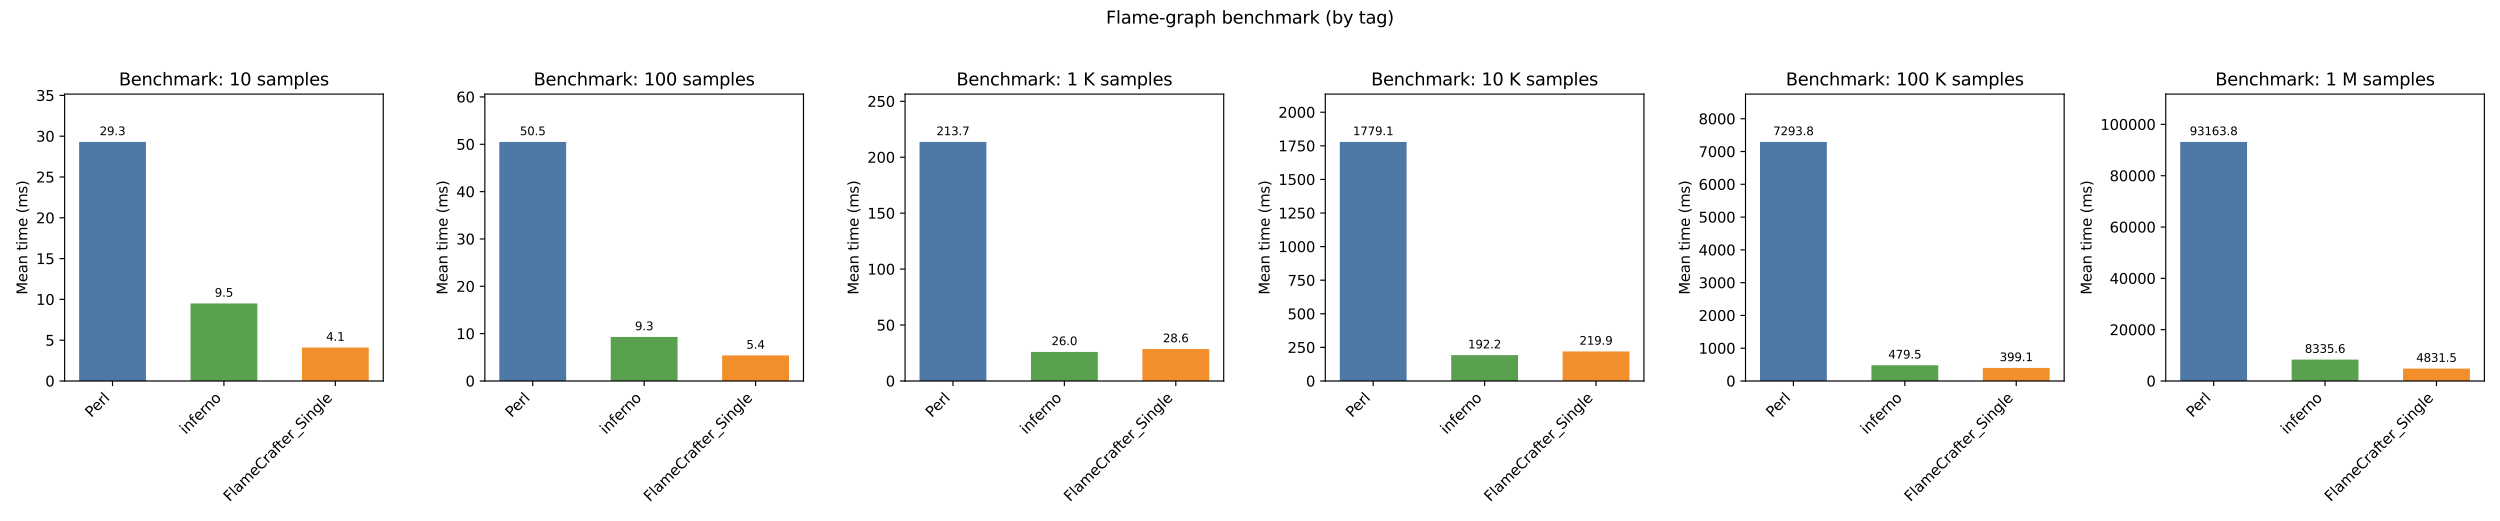 <?xml version="1.0" encoding="utf-8" standalone="no"?>
<!DOCTYPE svg PUBLIC "-//W3C//DTD SVG 1.1//EN"
  "http://www.w3.org/Graphics/SVG/1.1/DTD/svg11.dtd">
<svg xmlns:xlink="http://www.w3.org/1999/xlink" width="1728pt" height="360pt" viewBox="0 0 1728 360" xmlns="http://www.w3.org/2000/svg" version="1.1">
 <defs>
  <style type="text/css">*{stroke-linejoin: round; stroke-linecap: butt}</style>
 </defs>
 <g id="figure_1">
  <g id="patch_1">
   <path d="M 0 360 
L 1728 360 
L 1728 0 
L 0 0 
z
" style="fill: #ffffff"/>
  </g>
  <g id="axes_1">
   <g id="patch_2">
    <path d="M 44.66 263.343 
L 264.9 263.343 
L 264.9 65.04 
L 44.66 65.04 
z
" style="fill: #ffffff"/>
   </g>
   <g id="patch_3">
    <path d="M 54.671 263.343 
L 100.875 263.343 
L 100.875 98.09 
L 54.671 98.09 
z
" clip-path="url(#p65d31f732a)" style="fill: #4e79a7"/>
   </g>
   <g id="patch_4">
    <path d="M 131.678 263.343 
L 177.882 263.343 
L 177.882 209.763 
L 131.678 209.763 
z
" clip-path="url(#p65d31f732a)" style="fill: #59a14f"/>
   </g>
   <g id="patch_5">
    <path d="M 208.685 263.343 
L 254.889 263.343 
L 254.889 240.219 
L 208.685 240.219 
z
" clip-path="url(#p65d31f732a)" style="fill: #f28e2b"/>
   </g>
   <g id="matplotlib.axis_1">
    <g id="xtick_1">
     <g id="line2d_1">
      <defs>
       <path id="md9e45d1156" d="M 0 0 
L 0 3.5 
" style="stroke: #000000; stroke-width: 0.8"/>
      </defs>
      <g>
       <use xlink:href="#md9e45d1156" x="77.773" y="263.343" style="stroke: #000000; stroke-width: 0.8"/>
      </g>
     </g>
     <g id="text_1">
      <!-- Perl -->
      <g transform="translate(63.073 288.945) rotate(-45) scale(0.1 -0.1)">
       <defs>
        <path id="DejaVuSans-50" d="M 1259 4147 
L 1259 2394 
L 2053 2394 
Q 2494 2394 2734 2622 
Q 2975 2850 2975 3272 
Q 2975 3691 2734 3919 
Q 2494 4147 2053 4147 
L 1259 4147 
z
M 628 4666 
L 2053 4666 
Q 2838 4666 3239 4311 
Q 3641 3956 3641 3272 
Q 3641 2581 3239 2228 
Q 2838 1875 2053 1875 
L 1259 1875 
L 1259 0 
L 628 0 
L 628 4666 
z
" transform="scale(0.016)"/>
        <path id="DejaVuSans-65" d="M 3597 1894 
L 3597 1613 
L 953 1613 
Q 991 1019 1311 708 
Q 1631 397 2203 397 
Q 2534 397 2845 478 
Q 3156 559 3463 722 
L 3463 178 
Q 3153 47 2828 -22 
Q 2503 -91 2169 -91 
Q 1331 -91 842 396 
Q 353 884 353 1716 
Q 353 2575 817 3079 
Q 1281 3584 2069 3584 
Q 2775 3584 3186 3129 
Q 3597 2675 3597 1894 
z
M 3022 2063 
Q 3016 2534 2758 2815 
Q 2500 3097 2075 3097 
Q 1594 3097 1305 2825 
Q 1016 2553 972 2059 
L 3022 2063 
z
" transform="scale(0.016)"/>
        <path id="DejaVuSans-72" d="M 2631 2963 
Q 2534 3019 2420 3045 
Q 2306 3072 2169 3072 
Q 1681 3072 1420 2755 
Q 1159 2438 1159 1844 
L 1159 0 
L 581 0 
L 581 3500 
L 1159 3500 
L 1159 2956 
Q 1341 3275 1631 3429 
Q 1922 3584 2338 3584 
Q 2397 3584 2469 3576 
Q 2541 3569 2628 3553 
L 2631 2963 
z
" transform="scale(0.016)"/>
        <path id="DejaVuSans-6c" d="M 603 4863 
L 1178 4863 
L 1178 0 
L 603 0 
L 603 4863 
z
" transform="scale(0.016)"/>
       </defs>
       <use xlink:href="#DejaVuSans-50"/>
       <use xlink:href="#DejaVuSans-65" transform="translate(56.678 0)"/>
       <use xlink:href="#DejaVuSans-72" transform="translate(118.201 0)"/>
       <use xlink:href="#DejaVuSans-6c" transform="translate(159.314 0)"/>
      </g>
     </g>
    </g>
    <g id="xtick_2">
     <g id="line2d_2">
      <g>
       <use xlink:href="#md9e45d1156" x="154.78" y="263.343" style="stroke: #000000; stroke-width: 0.8"/>
      </g>
     </g>
     <g id="text_2">
      <!-- inferno -->
      <g transform="translate(128.433 300.592) rotate(-45) scale(0.1 -0.1)">
       <defs>
        <path id="DejaVuSans-69" d="M 603 3500 
L 1178 3500 
L 1178 0 
L 603 0 
L 603 3500 
z
M 603 4863 
L 1178 4863 
L 1178 4134 
L 603 4134 
L 603 4863 
z
" transform="scale(0.016)"/>
        <path id="DejaVuSans-6e" d="M 3513 2113 
L 3513 0 
L 2938 0 
L 2938 2094 
Q 2938 2591 2744 2837 
Q 2550 3084 2163 3084 
Q 1697 3084 1428 2787 
Q 1159 2491 1159 1978 
L 1159 0 
L 581 0 
L 581 3500 
L 1159 3500 
L 1159 2956 
Q 1366 3272 1645 3428 
Q 1925 3584 2291 3584 
Q 2894 3584 3203 3211 
Q 3513 2838 3513 2113 
z
" transform="scale(0.016)"/>
        <path id="DejaVuSans-66" d="M 2375 4863 
L 2375 4384 
L 1825 4384 
Q 1516 4384 1395 4259 
Q 1275 4134 1275 3809 
L 1275 3500 
L 2222 3500 
L 2222 3053 
L 1275 3053 
L 1275 0 
L 697 0 
L 697 3053 
L 147 3053 
L 147 3500 
L 697 3500 
L 697 3744 
Q 697 4328 969 4595 
Q 1241 4863 1831 4863 
L 2375 4863 
z
" transform="scale(0.016)"/>
        <path id="DejaVuSans-6f" d="M 1959 3097 
Q 1497 3097 1228 2736 
Q 959 2375 959 1747 
Q 959 1119 1226 758 
Q 1494 397 1959 397 
Q 2419 397 2687 759 
Q 2956 1122 2956 1747 
Q 2956 2369 2687 2733 
Q 2419 3097 1959 3097 
z
M 1959 3584 
Q 2709 3584 3137 3096 
Q 3566 2609 3566 1747 
Q 3566 888 3137 398 
Q 2709 -91 1959 -91 
Q 1206 -91 779 398 
Q 353 888 353 1747 
Q 353 2609 779 3096 
Q 1206 3584 1959 3584 
z
" transform="scale(0.016)"/>
       </defs>
       <use xlink:href="#DejaVuSans-69"/>
       <use xlink:href="#DejaVuSans-6e" transform="translate(27.783 0)"/>
       <use xlink:href="#DejaVuSans-66" transform="translate(91.162 0)"/>
       <use xlink:href="#DejaVuSans-65" transform="translate(126.367 0)"/>
       <use xlink:href="#DejaVuSans-72" transform="translate(187.891 0)"/>
       <use xlink:href="#DejaVuSans-6e" transform="translate(227.254 0)"/>
       <use xlink:href="#DejaVuSans-6f" transform="translate(290.633 0)"/>
      </g>
     </g>
    </g>
    <g id="xtick_3">
     <g id="line2d_3">
      <g>
       <use xlink:href="#md9e45d1156" x="231.787" y="263.343" style="stroke: #000000; stroke-width: 0.8"/>
      </g>
     </g>
     <g id="text_3">
      <!-- FlameCrafter_Single -->
      <g transform="translate(158.669 347.166) rotate(-45) scale(0.1 -0.1)">
       <defs>
        <path id="DejaVuSans-46" d="M 628 4666 
L 3309 4666 
L 3309 4134 
L 1259 4134 
L 1259 2759 
L 3109 2759 
L 3109 2228 
L 1259 2228 
L 1259 0 
L 628 0 
L 628 4666 
z
" transform="scale(0.016)"/>
        <path id="DejaVuSans-61" d="M 2194 1759 
Q 1497 1759 1228 1600 
Q 959 1441 959 1056 
Q 959 750 1161 570 
Q 1363 391 1709 391 
Q 2188 391 2477 730 
Q 2766 1069 2766 1631 
L 2766 1759 
L 2194 1759 
z
M 3341 1997 
L 3341 0 
L 2766 0 
L 2766 531 
Q 2569 213 2275 61 
Q 1981 -91 1556 -91 
Q 1019 -91 701 211 
Q 384 513 384 1019 
Q 384 1609 779 1909 
Q 1175 2209 1959 2209 
L 2766 2209 
L 2766 2266 
Q 2766 2663 2505 2880 
Q 2244 3097 1772 3097 
Q 1472 3097 1187 3025 
Q 903 2953 641 2809 
L 641 3341 
Q 956 3463 1253 3523 
Q 1550 3584 1831 3584 
Q 2591 3584 2966 3190 
Q 3341 2797 3341 1997 
z
" transform="scale(0.016)"/>
        <path id="DejaVuSans-6d" d="M 3328 2828 
Q 3544 3216 3844 3400 
Q 4144 3584 4550 3584 
Q 5097 3584 5394 3201 
Q 5691 2819 5691 2113 
L 5691 0 
L 5113 0 
L 5113 2094 
Q 5113 2597 4934 2840 
Q 4756 3084 4391 3084 
Q 3944 3084 3684 2787 
Q 3425 2491 3425 1978 
L 3425 0 
L 2847 0 
L 2847 2094 
Q 2847 2600 2669 2842 
Q 2491 3084 2119 3084 
Q 1678 3084 1418 2786 
Q 1159 2488 1159 1978 
L 1159 0 
L 581 0 
L 581 3500 
L 1159 3500 
L 1159 2956 
Q 1356 3278 1631 3431 
Q 1906 3584 2284 3584 
Q 2666 3584 2933 3390 
Q 3200 3197 3328 2828 
z
" transform="scale(0.016)"/>
        <path id="DejaVuSans-43" d="M 4122 4306 
L 4122 3641 
Q 3803 3938 3442 4084 
Q 3081 4231 2675 4231 
Q 1875 4231 1450 3742 
Q 1025 3253 1025 2328 
Q 1025 1406 1450 917 
Q 1875 428 2675 428 
Q 3081 428 3442 575 
Q 3803 722 4122 1019 
L 4122 359 
Q 3791 134 3420 21 
Q 3050 -91 2638 -91 
Q 1578 -91 968 557 
Q 359 1206 359 2328 
Q 359 3453 968 4101 
Q 1578 4750 2638 4750 
Q 3056 4750 3426 4639 
Q 3797 4528 4122 4306 
z
" transform="scale(0.016)"/>
        <path id="DejaVuSans-74" d="M 1172 4494 
L 1172 3500 
L 2356 3500 
L 2356 3053 
L 1172 3053 
L 1172 1153 
Q 1172 725 1289 603 
Q 1406 481 1766 481 
L 2356 481 
L 2356 0 
L 1766 0 
Q 1100 0 847 248 
Q 594 497 594 1153 
L 594 3053 
L 172 3053 
L 172 3500 
L 594 3500 
L 594 4494 
L 1172 4494 
z
" transform="scale(0.016)"/>
        <path id="DejaVuSans-5f" d="M 3263 -1063 
L 3263 -1509 
L -63 -1509 
L -63 -1063 
L 3263 -1063 
z
" transform="scale(0.016)"/>
        <path id="DejaVuSans-53" d="M 3425 4513 
L 3425 3897 
Q 3066 4069 2747 4153 
Q 2428 4238 2131 4238 
Q 1616 4238 1336 4038 
Q 1056 3838 1056 3469 
Q 1056 3159 1242 3001 
Q 1428 2844 1947 2747 
L 2328 2669 
Q 3034 2534 3370 2195 
Q 3706 1856 3706 1288 
Q 3706 609 3251 259 
Q 2797 -91 1919 -91 
Q 1588 -91 1214 -16 
Q 841 59 441 206 
L 441 856 
Q 825 641 1194 531 
Q 1563 422 1919 422 
Q 2459 422 2753 634 
Q 3047 847 3047 1241 
Q 3047 1584 2836 1778 
Q 2625 1972 2144 2069 
L 1759 2144 
Q 1053 2284 737 2584 
Q 422 2884 422 3419 
Q 422 4038 858 4394 
Q 1294 4750 2059 4750 
Q 2388 4750 2728 4690 
Q 3069 4631 3425 4513 
z
" transform="scale(0.016)"/>
        <path id="DejaVuSans-67" d="M 2906 1791 
Q 2906 2416 2648 2759 
Q 2391 3103 1925 3103 
Q 1463 3103 1205 2759 
Q 947 2416 947 1791 
Q 947 1169 1205 825 
Q 1463 481 1925 481 
Q 2391 481 2648 825 
Q 2906 1169 2906 1791 
z
M 3481 434 
Q 3481 -459 3084 -895 
Q 2688 -1331 1869 -1331 
Q 1566 -1331 1297 -1286 
Q 1028 -1241 775 -1147 
L 775 -588 
Q 1028 -725 1275 -790 
Q 1522 -856 1778 -856 
Q 2344 -856 2625 -561 
Q 2906 -266 2906 331 
L 2906 616 
Q 2728 306 2450 153 
Q 2172 0 1784 0 
Q 1141 0 747 490 
Q 353 981 353 1791 
Q 353 2603 747 3093 
Q 1141 3584 1784 3584 
Q 2172 3584 2450 3431 
Q 2728 3278 2906 2969 
L 2906 3500 
L 3481 3500 
L 3481 434 
z
" transform="scale(0.016)"/>
       </defs>
       <use xlink:href="#DejaVuSans-46"/>
       <use xlink:href="#DejaVuSans-6c" transform="translate(57.52 0)"/>
       <use xlink:href="#DejaVuSans-61" transform="translate(85.303 0)"/>
       <use xlink:href="#DejaVuSans-6d" transform="translate(146.582 0)"/>
       <use xlink:href="#DejaVuSans-65" transform="translate(243.994 0)"/>
       <use xlink:href="#DejaVuSans-43" transform="translate(305.518 0)"/>
       <use xlink:href="#DejaVuSans-72" transform="translate(375.342 0)"/>
       <use xlink:href="#DejaVuSans-61" transform="translate(416.455 0)"/>
       <use xlink:href="#DejaVuSans-66" transform="translate(477.734 0)"/>
       <use xlink:href="#DejaVuSans-74" transform="translate(511.189 0)"/>
       <use xlink:href="#DejaVuSans-65" transform="translate(550.398 0)"/>
       <use xlink:href="#DejaVuSans-72" transform="translate(611.922 0)"/>
       <use xlink:href="#DejaVuSans-5f" transform="translate(653.035 0)"/>
       <use xlink:href="#DejaVuSans-53" transform="translate(703.035 0)"/>
       <use xlink:href="#DejaVuSans-69" transform="translate(766.512 0)"/>
       <use xlink:href="#DejaVuSans-6e" transform="translate(794.295 0)"/>
       <use xlink:href="#DejaVuSans-67" transform="translate(857.674 0)"/>
       <use xlink:href="#DejaVuSans-6c" transform="translate(921.15 0)"/>
       <use xlink:href="#DejaVuSans-65" transform="translate(948.934 0)"/>
      </g>
     </g>
    </g>
   </g>
   <g id="matplotlib.axis_2">
    <g id="ytick_1">
     <g id="line2d_4">
      <defs>
       <path id="me2a5a4f71d" d="M 0 0 
L -3.5 0 
" style="stroke: #000000; stroke-width: 0.8"/>
      </defs>
      <g>
       <use xlink:href="#me2a5a4f71d" x="44.66" y="263.343" style="stroke: #000000; stroke-width: 0.8"/>
      </g>
     </g>
     <g id="text_4">
      <!-- 0 -->
      <g transform="translate(31.297 267.142) scale(0.1 -0.1)">
       <defs>
        <path id="DejaVuSans-30" d="M 2034 4250 
Q 1547 4250 1301 3770 
Q 1056 3291 1056 2328 
Q 1056 1369 1301 889 
Q 1547 409 2034 409 
Q 2525 409 2770 889 
Q 3016 1369 3016 2328 
Q 3016 3291 2770 3770 
Q 2525 4250 2034 4250 
z
M 2034 4750 
Q 2819 4750 3233 4129 
Q 3647 3509 3647 2328 
Q 3647 1150 3233 529 
Q 2819 -91 2034 -91 
Q 1250 -91 836 529 
Q 422 1150 422 2328 
Q 422 3509 836 4129 
Q 1250 4750 2034 4750 
z
" transform="scale(0.016)"/>
       </defs>
       <use xlink:href="#DejaVuSans-30"/>
      </g>
     </g>
    </g>
    <g id="ytick_2">
     <g id="line2d_5">
      <g>
       <use xlink:href="#me2a5a4f71d" x="44.66" y="235.143" style="stroke: #000000; stroke-width: 0.8"/>
      </g>
     </g>
     <g id="text_5">
      <!-- 5 -->
      <g transform="translate(31.297 238.942) scale(0.1 -0.1)">
       <defs>
        <path id="DejaVuSans-35" d="M 691 4666 
L 3169 4666 
L 3169 4134 
L 1269 4134 
L 1269 2991 
Q 1406 3038 1543 3061 
Q 1681 3084 1819 3084 
Q 2600 3084 3056 2656 
Q 3513 2228 3513 1497 
Q 3513 744 3044 326 
Q 2575 -91 1722 -91 
Q 1428 -91 1123 -41 
Q 819 9 494 109 
L 494 744 
Q 775 591 1075 516 
Q 1375 441 1709 441 
Q 2250 441 2565 725 
Q 2881 1009 2881 1497 
Q 2881 1984 2565 2268 
Q 2250 2553 1709 2553 
Q 1456 2553 1204 2497 
Q 953 2441 691 2322 
L 691 4666 
z
" transform="scale(0.016)"/>
       </defs>
       <use xlink:href="#DejaVuSans-35"/>
      </g>
     </g>
    </g>
    <g id="ytick_3">
     <g id="line2d_6">
      <g>
       <use xlink:href="#me2a5a4f71d" x="44.66" y="206.943" style="stroke: #000000; stroke-width: 0.8"/>
      </g>
     </g>
     <g id="text_6">
      <!-- 10 -->
      <g transform="translate(24.935 210.742) scale(0.1 -0.1)">
       <defs>
        <path id="DejaVuSans-31" d="M 794 531 
L 1825 531 
L 1825 4091 
L 703 3866 
L 703 4441 
L 1819 4666 
L 2450 4666 
L 2450 531 
L 3481 531 
L 3481 0 
L 794 0 
L 794 531 
z
" transform="scale(0.016)"/>
       </defs>
       <use xlink:href="#DejaVuSans-31"/>
       <use xlink:href="#DejaVuSans-30" transform="translate(63.623 0)"/>
      </g>
     </g>
    </g>
    <g id="ytick_4">
     <g id="line2d_7">
      <g>
       <use xlink:href="#me2a5a4f71d" x="44.66" y="178.742" style="stroke: #000000; stroke-width: 0.8"/>
      </g>
     </g>
     <g id="text_7">
      <!-- 15 -->
      <g transform="translate(24.935 182.542) scale(0.1 -0.1)">
       <use xlink:href="#DejaVuSans-31"/>
       <use xlink:href="#DejaVuSans-35" transform="translate(63.623 0)"/>
      </g>
     </g>
    </g>
    <g id="ytick_5">
     <g id="line2d_8">
      <g>
       <use xlink:href="#me2a5a4f71d" x="44.66" y="150.542" style="stroke: #000000; stroke-width: 0.8"/>
      </g>
     </g>
     <g id="text_8">
      <!-- 20 -->
      <g transform="translate(24.935 154.342) scale(0.1 -0.1)">
       <defs>
        <path id="DejaVuSans-32" d="M 1228 531 
L 3431 531 
L 3431 0 
L 469 0 
L 469 531 
Q 828 903 1448 1529 
Q 2069 2156 2228 2338 
Q 2531 2678 2651 2914 
Q 2772 3150 2772 3378 
Q 2772 3750 2511 3984 
Q 2250 4219 1831 4219 
Q 1534 4219 1204 4116 
Q 875 4013 500 3803 
L 500 4441 
Q 881 4594 1212 4672 
Q 1544 4750 1819 4750 
Q 2544 4750 2975 4387 
Q 3406 4025 3406 3419 
Q 3406 3131 3298 2873 
Q 3191 2616 2906 2266 
Q 2828 2175 2409 1742 
Q 1991 1309 1228 531 
z
" transform="scale(0.016)"/>
       </defs>
       <use xlink:href="#DejaVuSans-32"/>
       <use xlink:href="#DejaVuSans-30" transform="translate(63.623 0)"/>
      </g>
     </g>
    </g>
    <g id="ytick_6">
     <g id="line2d_9">
      <g>
       <use xlink:href="#me2a5a4f71d" x="44.66" y="122.342" style="stroke: #000000; stroke-width: 0.8"/>
      </g>
     </g>
     <g id="text_9">
      <!-- 25 -->
      <g transform="translate(24.935 126.142) scale(0.1 -0.1)">
       <use xlink:href="#DejaVuSans-32"/>
       <use xlink:href="#DejaVuSans-35" transform="translate(63.623 0)"/>
      </g>
     </g>
    </g>
    <g id="ytick_7">
     <g id="line2d_10">
      <g>
       <use xlink:href="#me2a5a4f71d" x="44.66" y="94.142" style="stroke: #000000; stroke-width: 0.8"/>
      </g>
     </g>
     <g id="text_10">
      <!-- 30 -->
      <g transform="translate(24.935 97.942) scale(0.1 -0.1)">
       <defs>
        <path id="DejaVuSans-33" d="M 2597 2516 
Q 3050 2419 3304 2112 
Q 3559 1806 3559 1356 
Q 3559 666 3084 287 
Q 2609 -91 1734 -91 
Q 1441 -91 1130 -33 
Q 819 25 488 141 
L 488 750 
Q 750 597 1062 519 
Q 1375 441 1716 441 
Q 2309 441 2620 675 
Q 2931 909 2931 1356 
Q 2931 1769 2642 2001 
Q 2353 2234 1838 2234 
L 1294 2234 
L 1294 2753 
L 1863 2753 
Q 2328 2753 2575 2939 
Q 2822 3125 2822 3475 
Q 2822 3834 2567 4026 
Q 2313 4219 1838 4219 
Q 1578 4219 1281 4162 
Q 984 4106 628 3988 
L 628 4550 
Q 988 4650 1302 4700 
Q 1616 4750 1894 4750 
Q 2613 4750 3031 4423 
Q 3450 4097 3450 3541 
Q 3450 3153 3228 2886 
Q 3006 2619 2597 2516 
z
" transform="scale(0.016)"/>
       </defs>
       <use xlink:href="#DejaVuSans-33"/>
       <use xlink:href="#DejaVuSans-30" transform="translate(63.623 0)"/>
      </g>
     </g>
    </g>
    <g id="ytick_8">
     <g id="line2d_11">
      <g>
       <use xlink:href="#me2a5a4f71d" x="44.66" y="65.942" style="stroke: #000000; stroke-width: 0.8"/>
      </g>
     </g>
     <g id="text_11">
      <!-- 35 -->
      <g transform="translate(24.935 69.742) scale(0.1 -0.1)">
       <use xlink:href="#DejaVuSans-33"/>
       <use xlink:href="#DejaVuSans-35" transform="translate(63.623 0)"/>
      </g>
     </g>
    </g>
    <g id="text_12">
     <!-- Mean time (ms) -->
     <g transform="translate(18.855 203.666) rotate(-90) scale(0.1 -0.1)">
      <defs>
       <path id="DejaVuSans-4d" d="M 628 4666 
L 1569 4666 
L 2759 1491 
L 3956 4666 
L 4897 4666 
L 4897 0 
L 4281 0 
L 4281 4097 
L 3078 897 
L 2444 897 
L 1241 4097 
L 1241 0 
L 628 0 
L 628 4666 
z
" transform="scale(0.016)"/>
       <path id="DejaVuSans-20" transform="scale(0.016)"/>
       <path id="DejaVuSans-28" d="M 1984 4856 
Q 1566 4138 1362 3434 
Q 1159 2731 1159 2009 
Q 1159 1288 1364 580 
Q 1569 -128 1984 -844 
L 1484 -844 
Q 1016 -109 783 600 
Q 550 1309 550 2009 
Q 550 2706 781 3412 
Q 1013 4119 1484 4856 
L 1984 4856 
z
" transform="scale(0.016)"/>
       <path id="DejaVuSans-73" d="M 2834 3397 
L 2834 2853 
Q 2591 2978 2328 3040 
Q 2066 3103 1784 3103 
Q 1356 3103 1142 2972 
Q 928 2841 928 2578 
Q 928 2378 1081 2264 
Q 1234 2150 1697 2047 
L 1894 2003 
Q 2506 1872 2764 1633 
Q 3022 1394 3022 966 
Q 3022 478 2636 193 
Q 2250 -91 1575 -91 
Q 1294 -91 989 -36 
Q 684 19 347 128 
L 347 722 
Q 666 556 975 473 
Q 1284 391 1588 391 
Q 1994 391 2212 530 
Q 2431 669 2431 922 
Q 2431 1156 2273 1281 
Q 2116 1406 1581 1522 
L 1381 1569 
Q 847 1681 609 1914 
Q 372 2147 372 2553 
Q 372 3047 722 3315 
Q 1072 3584 1716 3584 
Q 2034 3584 2315 3537 
Q 2597 3491 2834 3397 
z
" transform="scale(0.016)"/>
       <path id="DejaVuSans-29" d="M 513 4856 
L 1013 4856 
Q 1481 4119 1714 3412 
Q 1947 2706 1947 2009 
Q 1947 1309 1714 600 
Q 1481 -109 1013 -844 
L 513 -844 
Q 928 -128 1133 580 
Q 1338 1288 1338 2009 
Q 1338 2731 1133 3434 
Q 928 4138 513 4856 
z
" transform="scale(0.016)"/>
      </defs>
      <use xlink:href="#DejaVuSans-4d"/>
      <use xlink:href="#DejaVuSans-65" transform="translate(86.279 0)"/>
      <use xlink:href="#DejaVuSans-61" transform="translate(147.803 0)"/>
      <use xlink:href="#DejaVuSans-6e" transform="translate(209.082 0)"/>
      <use xlink:href="#DejaVuSans-20" transform="translate(272.461 0)"/>
      <use xlink:href="#DejaVuSans-74" transform="translate(304.248 0)"/>
      <use xlink:href="#DejaVuSans-69" transform="translate(343.457 0)"/>
      <use xlink:href="#DejaVuSans-6d" transform="translate(371.24 0)"/>
      <use xlink:href="#DejaVuSans-65" transform="translate(468.652 0)"/>
      <use xlink:href="#DejaVuSans-20" transform="translate(530.176 0)"/>
      <use xlink:href="#DejaVuSans-28" transform="translate(561.963 0)"/>
      <use xlink:href="#DejaVuSans-6d" transform="translate(600.977 0)"/>
      <use xlink:href="#DejaVuSans-73" transform="translate(698.389 0)"/>
      <use xlink:href="#DejaVuSans-29" transform="translate(750.488 0)"/>
     </g>
    </g>
   </g>
   <g id="patch_6">
    <path d="M 44.66 263.343 
L 44.66 65.04 
" style="fill: none; stroke: #000000; stroke-width: 0.8; stroke-linejoin: miter; stroke-linecap: square"/>
   </g>
   <g id="patch_7">
    <path d="M 264.9 263.343 
L 264.9 65.04 
" style="fill: none; stroke: #000000; stroke-width: 0.8; stroke-linejoin: miter; stroke-linecap: square"/>
   </g>
   <g id="patch_8">
    <path d="M 44.66 263.343 
L 264.9 263.343 
" style="fill: none; stroke: #000000; stroke-width: 0.8; stroke-linejoin: miter; stroke-linecap: square"/>
   </g>
   <g id="patch_9">
    <path d="M 44.66 65.04 
L 264.9 65.04 
" style="fill: none; stroke: #000000; stroke-width: 0.8; stroke-linejoin: miter; stroke-linecap: square"/>
   </g>
   <g id="text_13">
    <!-- 29.3 -->
    <g transform="translate(68.867 93.427) scale(0.08 -0.08)">
     <defs>
      <path id="DejaVuSans-39" d="M 703 97 
L 703 672 
Q 941 559 1184 500 
Q 1428 441 1663 441 
Q 2288 441 2617 861 
Q 2947 1281 2994 2138 
Q 2813 1869 2534 1725 
Q 2256 1581 1919 1581 
Q 1219 1581 811 2004 
Q 403 2428 403 3163 
Q 403 3881 828 4315 
Q 1253 4750 1959 4750 
Q 2769 4750 3195 4129 
Q 3622 3509 3622 2328 
Q 3622 1225 3098 567 
Q 2575 -91 1691 -91 
Q 1453 -91 1209 -44 
Q 966 3 703 97 
z
M 1959 2075 
Q 2384 2075 2632 2365 
Q 2881 2656 2881 3163 
Q 2881 3666 2632 3958 
Q 2384 4250 1959 4250 
Q 1534 4250 1286 3958 
Q 1038 3666 1038 3163 
Q 1038 2656 1286 2365 
Q 1534 2075 1959 2075 
z
" transform="scale(0.016)"/>
      <path id="DejaVuSans-2e" d="M 684 794 
L 1344 794 
L 1344 0 
L 684 0 
L 684 794 
z
" transform="scale(0.016)"/>
     </defs>
     <use xlink:href="#DejaVuSans-32"/>
     <use xlink:href="#DejaVuSans-39" transform="translate(63.623 0)"/>
     <use xlink:href="#DejaVuSans-2e" transform="translate(127.246 0)"/>
     <use xlink:href="#DejaVuSans-33" transform="translate(159.033 0)"/>
    </g>
   </g>
   <g id="text_14">
    <!-- 9.5 -->
    <g transform="translate(148.419 205.099) scale(0.08 -0.08)">
     <use xlink:href="#DejaVuSans-39"/>
     <use xlink:href="#DejaVuSans-2e" transform="translate(63.623 0)"/>
     <use xlink:href="#DejaVuSans-35" transform="translate(95.41 0)"/>
    </g>
   </g>
   <g id="text_15">
    <!-- 4.1 -->
    <g transform="translate(225.426 235.555) scale(0.08 -0.08)">
     <defs>
      <path id="DejaVuSans-34" d="M 2419 4116 
L 825 1625 
L 2419 1625 
L 2419 4116 
z
M 2253 4666 
L 3047 4666 
L 3047 1625 
L 3713 1625 
L 3713 1100 
L 3047 1100 
L 3047 0 
L 2419 0 
L 2419 1100 
L 313 1100 
L 313 1709 
L 2253 4666 
z
" transform="scale(0.016)"/>
     </defs>
     <use xlink:href="#DejaVuSans-34"/>
     <use xlink:href="#DejaVuSans-2e" transform="translate(63.623 0)"/>
     <use xlink:href="#DejaVuSans-31" transform="translate(95.41 0)"/>
    </g>
   </g>
   <g id="text_16">
    <!-- Benchmark: 10 samples -->
    <g transform="translate(82.195 59.04) scale(0.12 -0.12)">
     <defs>
      <path id="DejaVuSans-42" d="M 1259 2228 
L 1259 519 
L 2272 519 
Q 2781 519 3026 730 
Q 3272 941 3272 1375 
Q 3272 1813 3026 2020 
Q 2781 2228 2272 2228 
L 1259 2228 
z
M 1259 4147 
L 1259 2741 
L 2194 2741 
Q 2656 2741 2882 2914 
Q 3109 3088 3109 3444 
Q 3109 3797 2882 3972 
Q 2656 4147 2194 4147 
L 1259 4147 
z
M 628 4666 
L 2241 4666 
Q 2963 4666 3353 4366 
Q 3744 4066 3744 3513 
Q 3744 3084 3544 2831 
Q 3344 2578 2956 2516 
Q 3422 2416 3680 2098 
Q 3938 1781 3938 1306 
Q 3938 681 3513 340 
Q 3088 0 2303 0 
L 628 0 
L 628 4666 
z
" transform="scale(0.016)"/>
      <path id="DejaVuSans-63" d="M 3122 3366 
L 3122 2828 
Q 2878 2963 2633 3030 
Q 2388 3097 2138 3097 
Q 1578 3097 1268 2742 
Q 959 2388 959 1747 
Q 959 1106 1268 751 
Q 1578 397 2138 397 
Q 2388 397 2633 464 
Q 2878 531 3122 666 
L 3122 134 
Q 2881 22 2623 -34 
Q 2366 -91 2075 -91 
Q 1284 -91 818 406 
Q 353 903 353 1747 
Q 353 2603 823 3093 
Q 1294 3584 2113 3584 
Q 2378 3584 2631 3529 
Q 2884 3475 3122 3366 
z
" transform="scale(0.016)"/>
      <path id="DejaVuSans-68" d="M 3513 2113 
L 3513 0 
L 2938 0 
L 2938 2094 
Q 2938 2591 2744 2837 
Q 2550 3084 2163 3084 
Q 1697 3084 1428 2787 
Q 1159 2491 1159 1978 
L 1159 0 
L 581 0 
L 581 4863 
L 1159 4863 
L 1159 2956 
Q 1366 3272 1645 3428 
Q 1925 3584 2291 3584 
Q 2894 3584 3203 3211 
Q 3513 2838 3513 2113 
z
" transform="scale(0.016)"/>
      <path id="DejaVuSans-6b" d="M 581 4863 
L 1159 4863 
L 1159 1991 
L 2875 3500 
L 3609 3500 
L 1753 1863 
L 3688 0 
L 2938 0 
L 1159 1709 
L 1159 0 
L 581 0 
L 581 4863 
z
" transform="scale(0.016)"/>
      <path id="DejaVuSans-3a" d="M 750 794 
L 1409 794 
L 1409 0 
L 750 0 
L 750 794 
z
M 750 3309 
L 1409 3309 
L 1409 2516 
L 750 2516 
L 750 3309 
z
" transform="scale(0.016)"/>
      <path id="DejaVuSans-70" d="M 1159 525 
L 1159 -1331 
L 581 -1331 
L 581 3500 
L 1159 3500 
L 1159 2969 
Q 1341 3281 1617 3432 
Q 1894 3584 2278 3584 
Q 2916 3584 3314 3078 
Q 3713 2572 3713 1747 
Q 3713 922 3314 415 
Q 2916 -91 2278 -91 
Q 1894 -91 1617 61 
Q 1341 213 1159 525 
z
M 3116 1747 
Q 3116 2381 2855 2742 
Q 2594 3103 2138 3103 
Q 1681 3103 1420 2742 
Q 1159 2381 1159 1747 
Q 1159 1113 1420 752 
Q 1681 391 2138 391 
Q 2594 391 2855 752 
Q 3116 1113 3116 1747 
z
" transform="scale(0.016)"/>
     </defs>
     <use xlink:href="#DejaVuSans-42"/>
     <use xlink:href="#DejaVuSans-65" transform="translate(68.604 0)"/>
     <use xlink:href="#DejaVuSans-6e" transform="translate(130.127 0)"/>
     <use xlink:href="#DejaVuSans-63" transform="translate(193.506 0)"/>
     <use xlink:href="#DejaVuSans-68" transform="translate(248.486 0)"/>
     <use xlink:href="#DejaVuSans-6d" transform="translate(311.865 0)"/>
     <use xlink:href="#DejaVuSans-61" transform="translate(409.277 0)"/>
     <use xlink:href="#DejaVuSans-72" transform="translate(470.557 0)"/>
     <use xlink:href="#DejaVuSans-6b" transform="translate(511.67 0)"/>
     <use xlink:href="#DejaVuSans-3a" transform="translate(569.58 0)"/>
     <use xlink:href="#DejaVuSans-20" transform="translate(603.271 0)"/>
     <use xlink:href="#DejaVuSans-31" transform="translate(635.059 0)"/>
     <use xlink:href="#DejaVuSans-30" transform="translate(698.682 0)"/>
     <use xlink:href="#DejaVuSans-20" transform="translate(762.305 0)"/>
     <use xlink:href="#DejaVuSans-73" transform="translate(794.092 0)"/>
     <use xlink:href="#DejaVuSans-61" transform="translate(846.191 0)"/>
     <use xlink:href="#DejaVuSans-6d" transform="translate(907.471 0)"/>
     <use xlink:href="#DejaVuSans-70" transform="translate(1004.883 0)"/>
     <use xlink:href="#DejaVuSans-6c" transform="translate(1068.359 0)"/>
     <use xlink:href="#DejaVuSans-65" transform="translate(1096.143 0)"/>
     <use xlink:href="#DejaVuSans-73" transform="translate(1157.666 0)"/>
    </g>
   </g>
  </g>
  <g id="axes_2">
   <g id="patch_10">
    <path d="M 335.12 263.343 
L 555.36 263.343 
L 555.36 65.04 
L 335.12 65.04 
z
" style="fill: #ffffff"/>
   </g>
   <g id="patch_11">
    <path d="M 345.131 263.343 
L 391.335 263.343 
L 391.335 98.09 
L 345.131 98.09 
z
" clip-path="url(#pd3d1d9c681)" style="fill: #4e79a7"/>
   </g>
   <g id="patch_12">
    <path d="M 422.138 263.343 
L 468.342 263.343 
L 468.342 232.91 
L 422.138 232.91 
z
" clip-path="url(#pd3d1d9c681)" style="fill: #59a14f"/>
   </g>
   <g id="patch_13">
    <path d="M 499.145 263.343 
L 545.349 263.343 
L 545.349 245.672 
L 499.145 245.672 
z
" clip-path="url(#pd3d1d9c681)" style="fill: #f28e2b"/>
   </g>
   <g id="matplotlib.axis_3">
    <g id="xtick_4">
     <g id="line2d_12">
      <g>
       <use xlink:href="#md9e45d1156" x="368.233" y="263.343" style="stroke: #000000; stroke-width: 0.8"/>
      </g>
     </g>
     <g id="text_17">
      <!-- Perl -->
      <g transform="translate(353.533 288.945) rotate(-45) scale(0.1 -0.1)">
       <use xlink:href="#DejaVuSans-50"/>
       <use xlink:href="#DejaVuSans-65" transform="translate(56.678 0)"/>
       <use xlink:href="#DejaVuSans-72" transform="translate(118.201 0)"/>
       <use xlink:href="#DejaVuSans-6c" transform="translate(159.314 0)"/>
      </g>
     </g>
    </g>
    <g id="xtick_5">
     <g id="line2d_13">
      <g>
       <use xlink:href="#md9e45d1156" x="445.24" y="263.343" style="stroke: #000000; stroke-width: 0.8"/>
      </g>
     </g>
     <g id="text_18">
      <!-- inferno -->
      <g transform="translate(418.893 300.592) rotate(-45) scale(0.1 -0.1)">
       <use xlink:href="#DejaVuSans-69"/>
       <use xlink:href="#DejaVuSans-6e" transform="translate(27.783 0)"/>
       <use xlink:href="#DejaVuSans-66" transform="translate(91.162 0)"/>
       <use xlink:href="#DejaVuSans-65" transform="translate(126.367 0)"/>
       <use xlink:href="#DejaVuSans-72" transform="translate(187.891 0)"/>
       <use xlink:href="#DejaVuSans-6e" transform="translate(227.254 0)"/>
       <use xlink:href="#DejaVuSans-6f" transform="translate(290.633 0)"/>
      </g>
     </g>
    </g>
    <g id="xtick_6">
     <g id="line2d_14">
      <g>
       <use xlink:href="#md9e45d1156" x="522.247" y="263.343" style="stroke: #000000; stroke-width: 0.8"/>
      </g>
     </g>
     <g id="text_19">
      <!-- FlameCrafter_Single -->
      <g transform="translate(449.129 347.166) rotate(-45) scale(0.1 -0.1)">
       <use xlink:href="#DejaVuSans-46"/>
       <use xlink:href="#DejaVuSans-6c" transform="translate(57.52 0)"/>
       <use xlink:href="#DejaVuSans-61" transform="translate(85.303 0)"/>
       <use xlink:href="#DejaVuSans-6d" transform="translate(146.582 0)"/>
       <use xlink:href="#DejaVuSans-65" transform="translate(243.994 0)"/>
       <use xlink:href="#DejaVuSans-43" transform="translate(305.518 0)"/>
       <use xlink:href="#DejaVuSans-72" transform="translate(375.342 0)"/>
       <use xlink:href="#DejaVuSans-61" transform="translate(416.455 0)"/>
       <use xlink:href="#DejaVuSans-66" transform="translate(477.734 0)"/>
       <use xlink:href="#DejaVuSans-74" transform="translate(511.189 0)"/>
       <use xlink:href="#DejaVuSans-65" transform="translate(550.398 0)"/>
       <use xlink:href="#DejaVuSans-72" transform="translate(611.922 0)"/>
       <use xlink:href="#DejaVuSans-5f" transform="translate(653.035 0)"/>
       <use xlink:href="#DejaVuSans-53" transform="translate(703.035 0)"/>
       <use xlink:href="#DejaVuSans-69" transform="translate(766.512 0)"/>
       <use xlink:href="#DejaVuSans-6e" transform="translate(794.295 0)"/>
       <use xlink:href="#DejaVuSans-67" transform="translate(857.674 0)"/>
       <use xlink:href="#DejaVuSans-6c" transform="translate(921.15 0)"/>
       <use xlink:href="#DejaVuSans-65" transform="translate(948.934 0)"/>
      </g>
     </g>
    </g>
   </g>
   <g id="matplotlib.axis_4">
    <g id="ytick_9">
     <g id="line2d_15">
      <g>
       <use xlink:href="#me2a5a4f71d" x="335.12" y="263.343" style="stroke: #000000; stroke-width: 0.8"/>
      </g>
     </g>
     <g id="text_20">
      <!-- 0 -->
      <g transform="translate(321.757 267.142) scale(0.1 -0.1)">
       <use xlink:href="#DejaVuSans-30"/>
      </g>
     </g>
    </g>
    <g id="ytick_10">
     <g id="line2d_16">
      <g>
       <use xlink:href="#me2a5a4f71d" x="335.12" y="230.619" style="stroke: #000000; stroke-width: 0.8"/>
      </g>
     </g>
     <g id="text_21">
      <!-- 10 -->
      <g transform="translate(315.395 234.419) scale(0.1 -0.1)">
       <use xlink:href="#DejaVuSans-31"/>
       <use xlink:href="#DejaVuSans-30" transform="translate(63.623 0)"/>
      </g>
     </g>
    </g>
    <g id="ytick_11">
     <g id="line2d_17">
      <g>
       <use xlink:href="#me2a5a4f71d" x="335.12" y="197.896" style="stroke: #000000; stroke-width: 0.8"/>
      </g>
     </g>
     <g id="text_22">
      <!-- 20 -->
      <g transform="translate(315.395 201.695) scale(0.1 -0.1)">
       <use xlink:href="#DejaVuSans-32"/>
       <use xlink:href="#DejaVuSans-30" transform="translate(63.623 0)"/>
      </g>
     </g>
    </g>
    <g id="ytick_12">
     <g id="line2d_18">
      <g>
       <use xlink:href="#me2a5a4f71d" x="335.12" y="165.173" style="stroke: #000000; stroke-width: 0.8"/>
      </g>
     </g>
     <g id="text_23">
      <!-- 30 -->
      <g transform="translate(315.395 168.972) scale(0.1 -0.1)">
       <use xlink:href="#DejaVuSans-33"/>
       <use xlink:href="#DejaVuSans-30" transform="translate(63.623 0)"/>
      </g>
     </g>
    </g>
    <g id="ytick_13">
     <g id="line2d_19">
      <g>
       <use xlink:href="#me2a5a4f71d" x="335.12" y="132.45" style="stroke: #000000; stroke-width: 0.8"/>
      </g>
     </g>
     <g id="text_24">
      <!-- 40 -->
      <g transform="translate(315.395 136.249) scale(0.1 -0.1)">
       <use xlink:href="#DejaVuSans-34"/>
       <use xlink:href="#DejaVuSans-30" transform="translate(63.623 0)"/>
      </g>
     </g>
    </g>
    <g id="ytick_14">
     <g id="line2d_20">
      <g>
       <use xlink:href="#me2a5a4f71d" x="335.12" y="99.727" style="stroke: #000000; stroke-width: 0.8"/>
      </g>
     </g>
     <g id="text_25">
      <!-- 50 -->
      <g transform="translate(315.395 103.526) scale(0.1 -0.1)">
       <use xlink:href="#DejaVuSans-35"/>
       <use xlink:href="#DejaVuSans-30" transform="translate(63.623 0)"/>
      </g>
     </g>
    </g>
    <g id="ytick_15">
     <g id="line2d_21">
      <g>
       <use xlink:href="#me2a5a4f71d" x="335.12" y="67.003" style="stroke: #000000; stroke-width: 0.8"/>
      </g>
     </g>
     <g id="text_26">
      <!-- 60 -->
      <g transform="translate(315.395 70.803) scale(0.1 -0.1)">
       <defs>
        <path id="DejaVuSans-36" d="M 2113 2584 
Q 1688 2584 1439 2293 
Q 1191 2003 1191 1497 
Q 1191 994 1439 701 
Q 1688 409 2113 409 
Q 2538 409 2786 701 
Q 3034 994 3034 1497 
Q 3034 2003 2786 2293 
Q 2538 2584 2113 2584 
z
M 3366 4563 
L 3366 3988 
Q 3128 4100 2886 4159 
Q 2644 4219 2406 4219 
Q 1781 4219 1451 3797 
Q 1122 3375 1075 2522 
Q 1259 2794 1537 2939 
Q 1816 3084 2150 3084 
Q 2853 3084 3261 2657 
Q 3669 2231 3669 1497 
Q 3669 778 3244 343 
Q 2819 -91 2113 -91 
Q 1303 -91 875 529 
Q 447 1150 447 2328 
Q 447 3434 972 4092 
Q 1497 4750 2381 4750 
Q 2619 4750 2861 4703 
Q 3103 4656 3366 4563 
z
" transform="scale(0.016)"/>
       </defs>
       <use xlink:href="#DejaVuSans-36"/>
       <use xlink:href="#DejaVuSans-30" transform="translate(63.623 0)"/>
      </g>
     </g>
    </g>
    <g id="text_27">
     <!-- Mean time (ms) -->
     <g transform="translate(309.315 203.666) rotate(-90) scale(0.1 -0.1)">
      <use xlink:href="#DejaVuSans-4d"/>
      <use xlink:href="#DejaVuSans-65" transform="translate(86.279 0)"/>
      <use xlink:href="#DejaVuSans-61" transform="translate(147.803 0)"/>
      <use xlink:href="#DejaVuSans-6e" transform="translate(209.082 0)"/>
      <use xlink:href="#DejaVuSans-20" transform="translate(272.461 0)"/>
      <use xlink:href="#DejaVuSans-74" transform="translate(304.248 0)"/>
      <use xlink:href="#DejaVuSans-69" transform="translate(343.457 0)"/>
      <use xlink:href="#DejaVuSans-6d" transform="translate(371.24 0)"/>
      <use xlink:href="#DejaVuSans-65" transform="translate(468.652 0)"/>
      <use xlink:href="#DejaVuSans-20" transform="translate(530.176 0)"/>
      <use xlink:href="#DejaVuSans-28" transform="translate(561.963 0)"/>
      <use xlink:href="#DejaVuSans-6d" transform="translate(600.977 0)"/>
      <use xlink:href="#DejaVuSans-73" transform="translate(698.389 0)"/>
      <use xlink:href="#DejaVuSans-29" transform="translate(750.488 0)"/>
     </g>
    </g>
   </g>
   <g id="patch_14">
    <path d="M 335.12 263.343 
L 335.12 65.04 
" style="fill: none; stroke: #000000; stroke-width: 0.8; stroke-linejoin: miter; stroke-linecap: square"/>
   </g>
   <g id="patch_15">
    <path d="M 555.36 263.343 
L 555.36 65.04 
" style="fill: none; stroke: #000000; stroke-width: 0.8; stroke-linejoin: miter; stroke-linecap: square"/>
   </g>
   <g id="patch_16">
    <path d="M 335.12 263.343 
L 555.36 263.343 
" style="fill: none; stroke: #000000; stroke-width: 0.8; stroke-linejoin: miter; stroke-linecap: square"/>
   </g>
   <g id="patch_17">
    <path d="M 335.12 65.04 
L 555.36 65.04 
" style="fill: none; stroke: #000000; stroke-width: 0.8; stroke-linejoin: miter; stroke-linecap: square"/>
   </g>
   <g id="text_28">
    <!-- 50.5 -->
    <g transform="translate(359.327 93.427) scale(0.08 -0.08)">
     <use xlink:href="#DejaVuSans-35"/>
     <use xlink:href="#DejaVuSans-30" transform="translate(63.623 0)"/>
     <use xlink:href="#DejaVuSans-2e" transform="translate(127.246 0)"/>
     <use xlink:href="#DejaVuSans-35" transform="translate(159.033 0)"/>
    </g>
   </g>
   <g id="text_29">
    <!-- 9.3 -->
    <g transform="translate(438.879 228.246) scale(0.08 -0.08)">
     <use xlink:href="#DejaVuSans-39"/>
     <use xlink:href="#DejaVuSans-2e" transform="translate(63.623 0)"/>
     <use xlink:href="#DejaVuSans-33" transform="translate(95.41 0)"/>
    </g>
   </g>
   <g id="text_30">
    <!-- 5.4 -->
    <g transform="translate(515.886 241.008) scale(0.08 -0.08)">
     <use xlink:href="#DejaVuSans-35"/>
     <use xlink:href="#DejaVuSans-2e" transform="translate(63.623 0)"/>
     <use xlink:href="#DejaVuSans-34" transform="translate(95.41 0)"/>
    </g>
   </g>
   <g id="text_31">
    <!-- Benchmark: 100 samples -->
    <g transform="translate(368.837 59.04) scale(0.12 -0.12)">
     <use xlink:href="#DejaVuSans-42"/>
     <use xlink:href="#DejaVuSans-65" transform="translate(68.604 0)"/>
     <use xlink:href="#DejaVuSans-6e" transform="translate(130.127 0)"/>
     <use xlink:href="#DejaVuSans-63" transform="translate(193.506 0)"/>
     <use xlink:href="#DejaVuSans-68" transform="translate(248.486 0)"/>
     <use xlink:href="#DejaVuSans-6d" transform="translate(311.865 0)"/>
     <use xlink:href="#DejaVuSans-61" transform="translate(409.277 0)"/>
     <use xlink:href="#DejaVuSans-72" transform="translate(470.557 0)"/>
     <use xlink:href="#DejaVuSans-6b" transform="translate(511.67 0)"/>
     <use xlink:href="#DejaVuSans-3a" transform="translate(569.58 0)"/>
     <use xlink:href="#DejaVuSans-20" transform="translate(603.271 0)"/>
     <use xlink:href="#DejaVuSans-31" transform="translate(635.059 0)"/>
     <use xlink:href="#DejaVuSans-30" transform="translate(698.682 0)"/>
     <use xlink:href="#DejaVuSans-30" transform="translate(762.305 0)"/>
     <use xlink:href="#DejaVuSans-20" transform="translate(825.928 0)"/>
     <use xlink:href="#DejaVuSans-73" transform="translate(857.715 0)"/>
     <use xlink:href="#DejaVuSans-61" transform="translate(909.814 0)"/>
     <use xlink:href="#DejaVuSans-6d" transform="translate(971.094 0)"/>
     <use xlink:href="#DejaVuSans-70" transform="translate(1068.506 0)"/>
     <use xlink:href="#DejaVuSans-6c" transform="translate(1131.982 0)"/>
     <use xlink:href="#DejaVuSans-65" transform="translate(1159.766 0)"/>
     <use xlink:href="#DejaVuSans-73" transform="translate(1221.289 0)"/>
    </g>
   </g>
  </g>
  <g id="axes_3">
   <g id="patch_18">
    <path d="M 625.58 263.343 
L 845.82 263.343 
L 845.82 65.04 
L 625.58 65.04 
z
" style="fill: #ffffff"/>
   </g>
   <g id="patch_19">
    <path d="M 635.591 263.343 
L 681.795 263.343 
L 681.795 98.09 
L 635.591 98.09 
z
" clip-path="url(#pcd49d54961)" style="fill: #4e79a7"/>
   </g>
   <g id="patch_20">
    <path d="M 712.598 263.343 
L 758.802 263.343 
L 758.802 243.237 
L 712.598 243.237 
z
" clip-path="url(#pcd49d54961)" style="fill: #59a14f"/>
   </g>
   <g id="patch_21">
    <path d="M 789.605 263.343 
L 835.809 263.343 
L 835.809 241.226 
L 789.605 241.226 
z
" clip-path="url(#pcd49d54961)" style="fill: #f28e2b"/>
   </g>
   <g id="matplotlib.axis_5">
    <g id="xtick_7">
     <g id="line2d_22">
      <g>
       <use xlink:href="#md9e45d1156" x="658.693" y="263.343" style="stroke: #000000; stroke-width: 0.8"/>
      </g>
     </g>
     <g id="text_32">
      <!-- Perl -->
      <g transform="translate(643.993 288.945) rotate(-45) scale(0.1 -0.1)">
       <use xlink:href="#DejaVuSans-50"/>
       <use xlink:href="#DejaVuSans-65" transform="translate(56.678 0)"/>
       <use xlink:href="#DejaVuSans-72" transform="translate(118.201 0)"/>
       <use xlink:href="#DejaVuSans-6c" transform="translate(159.314 0)"/>
      </g>
     </g>
    </g>
    <g id="xtick_8">
     <g id="line2d_23">
      <g>
       <use xlink:href="#md9e45d1156" x="735.7" y="263.343" style="stroke: #000000; stroke-width: 0.8"/>
      </g>
     </g>
     <g id="text_33">
      <!-- inferno -->
      <g transform="translate(709.353 300.592) rotate(-45) scale(0.1 -0.1)">
       <use xlink:href="#DejaVuSans-69"/>
       <use xlink:href="#DejaVuSans-6e" transform="translate(27.783 0)"/>
       <use xlink:href="#DejaVuSans-66" transform="translate(91.162 0)"/>
       <use xlink:href="#DejaVuSans-65" transform="translate(126.367 0)"/>
       <use xlink:href="#DejaVuSans-72" transform="translate(187.891 0)"/>
       <use xlink:href="#DejaVuSans-6e" transform="translate(227.254 0)"/>
       <use xlink:href="#DejaVuSans-6f" transform="translate(290.633 0)"/>
      </g>
     </g>
    </g>
    <g id="xtick_9">
     <g id="line2d_24">
      <g>
       <use xlink:href="#md9e45d1156" x="812.707" y="263.343" style="stroke: #000000; stroke-width: 0.8"/>
      </g>
     </g>
     <g id="text_34">
      <!-- FlameCrafter_Single -->
      <g transform="translate(739.589 347.166) rotate(-45) scale(0.1 -0.1)">
       <use xlink:href="#DejaVuSans-46"/>
       <use xlink:href="#DejaVuSans-6c" transform="translate(57.52 0)"/>
       <use xlink:href="#DejaVuSans-61" transform="translate(85.303 0)"/>
       <use xlink:href="#DejaVuSans-6d" transform="translate(146.582 0)"/>
       <use xlink:href="#DejaVuSans-65" transform="translate(243.994 0)"/>
       <use xlink:href="#DejaVuSans-43" transform="translate(305.518 0)"/>
       <use xlink:href="#DejaVuSans-72" transform="translate(375.342 0)"/>
       <use xlink:href="#DejaVuSans-61" transform="translate(416.455 0)"/>
       <use xlink:href="#DejaVuSans-66" transform="translate(477.734 0)"/>
       <use xlink:href="#DejaVuSans-74" transform="translate(511.189 0)"/>
       <use xlink:href="#DejaVuSans-65" transform="translate(550.398 0)"/>
       <use xlink:href="#DejaVuSans-72" transform="translate(611.922 0)"/>
       <use xlink:href="#DejaVuSans-5f" transform="translate(653.035 0)"/>
       <use xlink:href="#DejaVuSans-53" transform="translate(703.035 0)"/>
       <use xlink:href="#DejaVuSans-69" transform="translate(766.512 0)"/>
       <use xlink:href="#DejaVuSans-6e" transform="translate(794.295 0)"/>
       <use xlink:href="#DejaVuSans-67" transform="translate(857.674 0)"/>
       <use xlink:href="#DejaVuSans-6c" transform="translate(921.15 0)"/>
       <use xlink:href="#DejaVuSans-65" transform="translate(948.934 0)"/>
      </g>
     </g>
    </g>
   </g>
   <g id="matplotlib.axis_6">
    <g id="ytick_16">
     <g id="line2d_25">
      <g>
       <use xlink:href="#me2a5a4f71d" x="625.58" y="263.343" style="stroke: #000000; stroke-width: 0.8"/>
      </g>
     </g>
     <g id="text_35">
      <!-- 0 -->
      <g transform="translate(612.217 267.142) scale(0.1 -0.1)">
       <use xlink:href="#DejaVuSans-30"/>
      </g>
     </g>
    </g>
    <g id="ytick_17">
     <g id="line2d_26">
      <g>
       <use xlink:href="#me2a5a4f71d" x="625.58" y="224.678" style="stroke: #000000; stroke-width: 0.8"/>
      </g>
     </g>
     <g id="text_36">
      <!-- 50 -->
      <g transform="translate(605.855 228.477) scale(0.1 -0.1)">
       <use xlink:href="#DejaVuSans-35"/>
       <use xlink:href="#DejaVuSans-30" transform="translate(63.623 0)"/>
      </g>
     </g>
    </g>
    <g id="ytick_18">
     <g id="line2d_27">
      <g>
       <use xlink:href="#me2a5a4f71d" x="625.58" y="186.014" style="stroke: #000000; stroke-width: 0.8"/>
      </g>
     </g>
     <g id="text_37">
      <!-- 100 -->
      <g transform="translate(599.492 189.813) scale(0.1 -0.1)">
       <use xlink:href="#DejaVuSans-31"/>
       <use xlink:href="#DejaVuSans-30" transform="translate(63.623 0)"/>
       <use xlink:href="#DejaVuSans-30" transform="translate(127.246 0)"/>
      </g>
     </g>
    </g>
    <g id="ytick_19">
     <g id="line2d_28">
      <g>
       <use xlink:href="#me2a5a4f71d" x="625.58" y="147.349" style="stroke: #000000; stroke-width: 0.8"/>
      </g>
     </g>
     <g id="text_38">
      <!-- 150 -->
      <g transform="translate(599.492 151.148) scale(0.1 -0.1)">
       <use xlink:href="#DejaVuSans-31"/>
       <use xlink:href="#DejaVuSans-35" transform="translate(63.623 0)"/>
       <use xlink:href="#DejaVuSans-30" transform="translate(127.246 0)"/>
      </g>
     </g>
    </g>
    <g id="ytick_20">
     <g id="line2d_29">
      <g>
       <use xlink:href="#me2a5a4f71d" x="625.58" y="108.685" style="stroke: #000000; stroke-width: 0.8"/>
      </g>
     </g>
     <g id="text_39">
      <!-- 200 -->
      <g transform="translate(599.492 112.484) scale(0.1 -0.1)">
       <use xlink:href="#DejaVuSans-32"/>
       <use xlink:href="#DejaVuSans-30" transform="translate(63.623 0)"/>
       <use xlink:href="#DejaVuSans-30" transform="translate(127.246 0)"/>
      </g>
     </g>
    </g>
    <g id="ytick_21">
     <g id="line2d_30">
      <g>
       <use xlink:href="#me2a5a4f71d" x="625.58" y="70.02" style="stroke: #000000; stroke-width: 0.8"/>
      </g>
     </g>
     <g id="text_40">
      <!-- 250 -->
      <g transform="translate(599.492 73.819) scale(0.1 -0.1)">
       <use xlink:href="#DejaVuSans-32"/>
       <use xlink:href="#DejaVuSans-35" transform="translate(63.623 0)"/>
       <use xlink:href="#DejaVuSans-30" transform="translate(127.246 0)"/>
      </g>
     </g>
    </g>
    <g id="text_41">
     <!-- Mean time (ms) -->
     <g transform="translate(593.413 203.666) rotate(-90) scale(0.1 -0.1)">
      <use xlink:href="#DejaVuSans-4d"/>
      <use xlink:href="#DejaVuSans-65" transform="translate(86.279 0)"/>
      <use xlink:href="#DejaVuSans-61" transform="translate(147.803 0)"/>
      <use xlink:href="#DejaVuSans-6e" transform="translate(209.082 0)"/>
      <use xlink:href="#DejaVuSans-20" transform="translate(272.461 0)"/>
      <use xlink:href="#DejaVuSans-74" transform="translate(304.248 0)"/>
      <use xlink:href="#DejaVuSans-69" transform="translate(343.457 0)"/>
      <use xlink:href="#DejaVuSans-6d" transform="translate(371.24 0)"/>
      <use xlink:href="#DejaVuSans-65" transform="translate(468.652 0)"/>
      <use xlink:href="#DejaVuSans-20" transform="translate(530.176 0)"/>
      <use xlink:href="#DejaVuSans-28" transform="translate(561.963 0)"/>
      <use xlink:href="#DejaVuSans-6d" transform="translate(600.977 0)"/>
      <use xlink:href="#DejaVuSans-73" transform="translate(698.389 0)"/>
      <use xlink:href="#DejaVuSans-29" transform="translate(750.488 0)"/>
     </g>
    </g>
   </g>
   <g id="patch_22">
    <path d="M 625.58 263.343 
L 625.58 65.04 
" style="fill: none; stroke: #000000; stroke-width: 0.8; stroke-linejoin: miter; stroke-linecap: square"/>
   </g>
   <g id="patch_23">
    <path d="M 845.82 263.343 
L 845.82 65.04 
" style="fill: none; stroke: #000000; stroke-width: 0.8; stroke-linejoin: miter; stroke-linecap: square"/>
   </g>
   <g id="patch_24">
    <path d="M 625.58 263.343 
L 845.82 263.343 
" style="fill: none; stroke: #000000; stroke-width: 0.8; stroke-linejoin: miter; stroke-linecap: square"/>
   </g>
   <g id="patch_25">
    <path d="M 625.58 65.04 
L 845.82 65.04 
" style="fill: none; stroke: #000000; stroke-width: 0.8; stroke-linejoin: miter; stroke-linecap: square"/>
   </g>
   <g id="text_42">
    <!-- 213.7 -->
    <g transform="translate(647.242 93.427) scale(0.08 -0.08)">
     <defs>
      <path id="DejaVuSans-37" d="M 525 4666 
L 3525 4666 
L 3525 4397 
L 1831 0 
L 1172 0 
L 2766 4134 
L 525 4134 
L 525 4666 
z
" transform="scale(0.016)"/>
     </defs>
     <use xlink:href="#DejaVuSans-32"/>
     <use xlink:href="#DejaVuSans-31" transform="translate(63.623 0)"/>
     <use xlink:href="#DejaVuSans-33" transform="translate(127.246 0)"/>
     <use xlink:href="#DejaVuSans-2e" transform="translate(190.869 0)"/>
     <use xlink:href="#DejaVuSans-37" transform="translate(222.656 0)"/>
    </g>
   </g>
   <g id="text_43">
    <!-- 26.0 -->
    <g transform="translate(726.794 238.573) scale(0.08 -0.08)">
     <use xlink:href="#DejaVuSans-32"/>
     <use xlink:href="#DejaVuSans-36" transform="translate(63.623 0)"/>
     <use xlink:href="#DejaVuSans-2e" transform="translate(127.246 0)"/>
     <use xlink:href="#DejaVuSans-30" transform="translate(159.033 0)"/>
    </g>
   </g>
   <g id="text_44">
    <!-- 28.6 -->
    <g transform="translate(803.801 236.563) scale(0.08 -0.08)">
     <defs>
      <path id="DejaVuSans-38" d="M 2034 2216 
Q 1584 2216 1326 1975 
Q 1069 1734 1069 1313 
Q 1069 891 1326 650 
Q 1584 409 2034 409 
Q 2484 409 2743 651 
Q 3003 894 3003 1313 
Q 3003 1734 2745 1975 
Q 2488 2216 2034 2216 
z
M 1403 2484 
Q 997 2584 770 2862 
Q 544 3141 544 3541 
Q 544 4100 942 4425 
Q 1341 4750 2034 4750 
Q 2731 4750 3128 4425 
Q 3525 4100 3525 3541 
Q 3525 3141 3298 2862 
Q 3072 2584 2669 2484 
Q 3125 2378 3379 2068 
Q 3634 1759 3634 1313 
Q 3634 634 3220 271 
Q 2806 -91 2034 -91 
Q 1263 -91 848 271 
Q 434 634 434 1313 
Q 434 1759 690 2068 
Q 947 2378 1403 2484 
z
M 1172 3481 
Q 1172 3119 1398 2916 
Q 1625 2713 2034 2713 
Q 2441 2713 2670 2916 
Q 2900 3119 2900 3481 
Q 2900 3844 2670 4047 
Q 2441 4250 2034 4250 
Q 1625 4250 1398 4047 
Q 1172 3844 1172 3481 
z
" transform="scale(0.016)"/>
     </defs>
     <use xlink:href="#DejaVuSans-32"/>
     <use xlink:href="#DejaVuSans-38" transform="translate(63.623 0)"/>
     <use xlink:href="#DejaVuSans-2e" transform="translate(127.246 0)"/>
     <use xlink:href="#DejaVuSans-36" transform="translate(159.033 0)"/>
    </g>
   </g>
   <g id="text_45">
    <!-- Benchmark: 1 K samples -->
    <g transform="translate(661.091 59.04) scale(0.12 -0.12)">
     <defs>
      <path id="DejaVuSans-4b" d="M 628 4666 
L 1259 4666 
L 1259 2694 
L 3353 4666 
L 4166 4666 
L 1850 2491 
L 4331 0 
L 3500 0 
L 1259 2247 
L 1259 0 
L 628 0 
L 628 4666 
z
" transform="scale(0.016)"/>
     </defs>
     <use xlink:href="#DejaVuSans-42"/>
     <use xlink:href="#DejaVuSans-65" transform="translate(68.604 0)"/>
     <use xlink:href="#DejaVuSans-6e" transform="translate(130.127 0)"/>
     <use xlink:href="#DejaVuSans-63" transform="translate(193.506 0)"/>
     <use xlink:href="#DejaVuSans-68" transform="translate(248.486 0)"/>
     <use xlink:href="#DejaVuSans-6d" transform="translate(311.865 0)"/>
     <use xlink:href="#DejaVuSans-61" transform="translate(409.277 0)"/>
     <use xlink:href="#DejaVuSans-72" transform="translate(470.557 0)"/>
     <use xlink:href="#DejaVuSans-6b" transform="translate(511.67 0)"/>
     <use xlink:href="#DejaVuSans-3a" transform="translate(569.58 0)"/>
     <use xlink:href="#DejaVuSans-20" transform="translate(603.271 0)"/>
     <use xlink:href="#DejaVuSans-31" transform="translate(635.059 0)"/>
     <use xlink:href="#DejaVuSans-20" transform="translate(698.682 0)"/>
     <use xlink:href="#DejaVuSans-4b" transform="translate(730.469 0)"/>
     <use xlink:href="#DejaVuSans-20" transform="translate(796.045 0)"/>
     <use xlink:href="#DejaVuSans-73" transform="translate(827.832 0)"/>
     <use xlink:href="#DejaVuSans-61" transform="translate(879.932 0)"/>
     <use xlink:href="#DejaVuSans-6d" transform="translate(941.211 0)"/>
     <use xlink:href="#DejaVuSans-70" transform="translate(1038.623 0)"/>
     <use xlink:href="#DejaVuSans-6c" transform="translate(1102.1 0)"/>
     <use xlink:href="#DejaVuSans-65" transform="translate(1129.883 0)"/>
     <use xlink:href="#DejaVuSans-73" transform="translate(1191.406 0)"/>
    </g>
   </g>
  </g>
  <g id="axes_4">
   <g id="patch_26">
    <path d="M 916.04 263.343 
L 1136.28 263.343 
L 1136.28 65.04 
L 916.04 65.04 
z
" style="fill: #ffffff"/>
   </g>
   <g id="patch_27">
    <path d="M 926.051 263.343 
L 972.255 263.343 
L 972.255 98.09 
L 926.051 98.09 
z
" clip-path="url(#p423939f950)" style="fill: #4e79a7"/>
   </g>
   <g id="patch_28">
    <path d="M 1003.058 263.343 
L 1049.262 263.343 
L 1049.262 245.49 
L 1003.058 245.49 
z
" clip-path="url(#p423939f950)" style="fill: #59a14f"/>
   </g>
   <g id="patch_29">
    <path d="M 1080.065 263.343 
L 1126.269 263.343 
L 1126.269 242.917 
L 1080.065 242.917 
z
" clip-path="url(#p423939f950)" style="fill: #f28e2b"/>
   </g>
   <g id="matplotlib.axis_7">
    <g id="xtick_10">
     <g id="line2d_31">
      <g>
       <use xlink:href="#md9e45d1156" x="949.153" y="263.343" style="stroke: #000000; stroke-width: 0.8"/>
      </g>
     </g>
     <g id="text_46">
      <!-- Perl -->
      <g transform="translate(934.453 288.945) rotate(-45) scale(0.1 -0.1)">
       <use xlink:href="#DejaVuSans-50"/>
       <use xlink:href="#DejaVuSans-65" transform="translate(56.678 0)"/>
       <use xlink:href="#DejaVuSans-72" transform="translate(118.201 0)"/>
       <use xlink:href="#DejaVuSans-6c" transform="translate(159.314 0)"/>
      </g>
     </g>
    </g>
    <g id="xtick_11">
     <g id="line2d_32">
      <g>
       <use xlink:href="#md9e45d1156" x="1026.16" y="263.343" style="stroke: #000000; stroke-width: 0.8"/>
      </g>
     </g>
     <g id="text_47">
      <!-- inferno -->
      <g transform="translate(999.813 300.592) rotate(-45) scale(0.1 -0.1)">
       <use xlink:href="#DejaVuSans-69"/>
       <use xlink:href="#DejaVuSans-6e" transform="translate(27.783 0)"/>
       <use xlink:href="#DejaVuSans-66" transform="translate(91.162 0)"/>
       <use xlink:href="#DejaVuSans-65" transform="translate(126.367 0)"/>
       <use xlink:href="#DejaVuSans-72" transform="translate(187.891 0)"/>
       <use xlink:href="#DejaVuSans-6e" transform="translate(227.254 0)"/>
       <use xlink:href="#DejaVuSans-6f" transform="translate(290.633 0)"/>
      </g>
     </g>
    </g>
    <g id="xtick_12">
     <g id="line2d_33">
      <g>
       <use xlink:href="#md9e45d1156" x="1103.167" y="263.343" style="stroke: #000000; stroke-width: 0.8"/>
      </g>
     </g>
     <g id="text_48">
      <!-- FlameCrafter_Single -->
      <g transform="translate(1030.049 347.166) rotate(-45) scale(0.1 -0.1)">
       <use xlink:href="#DejaVuSans-46"/>
       <use xlink:href="#DejaVuSans-6c" transform="translate(57.52 0)"/>
       <use xlink:href="#DejaVuSans-61" transform="translate(85.303 0)"/>
       <use xlink:href="#DejaVuSans-6d" transform="translate(146.582 0)"/>
       <use xlink:href="#DejaVuSans-65" transform="translate(243.994 0)"/>
       <use xlink:href="#DejaVuSans-43" transform="translate(305.518 0)"/>
       <use xlink:href="#DejaVuSans-72" transform="translate(375.342 0)"/>
       <use xlink:href="#DejaVuSans-61" transform="translate(416.455 0)"/>
       <use xlink:href="#DejaVuSans-66" transform="translate(477.734 0)"/>
       <use xlink:href="#DejaVuSans-74" transform="translate(511.189 0)"/>
       <use xlink:href="#DejaVuSans-65" transform="translate(550.398 0)"/>
       <use xlink:href="#DejaVuSans-72" transform="translate(611.922 0)"/>
       <use xlink:href="#DejaVuSans-5f" transform="translate(653.035 0)"/>
       <use xlink:href="#DejaVuSans-53" transform="translate(703.035 0)"/>
       <use xlink:href="#DejaVuSans-69" transform="translate(766.512 0)"/>
       <use xlink:href="#DejaVuSans-6e" transform="translate(794.295 0)"/>
       <use xlink:href="#DejaVuSans-67" transform="translate(857.674 0)"/>
       <use xlink:href="#DejaVuSans-6c" transform="translate(921.15 0)"/>
       <use xlink:href="#DejaVuSans-65" transform="translate(948.934 0)"/>
      </g>
     </g>
    </g>
   </g>
   <g id="matplotlib.axis_8">
    <g id="ytick_22">
     <g id="line2d_34">
      <g>
       <use xlink:href="#me2a5a4f71d" x="916.04" y="263.343" style="stroke: #000000; stroke-width: 0.8"/>
      </g>
     </g>
     <g id="text_49">
      <!-- 0 -->
      <g transform="translate(902.678 267.142) scale(0.1 -0.1)">
       <use xlink:href="#DejaVuSans-30"/>
      </g>
     </g>
    </g>
    <g id="ytick_23">
     <g id="line2d_35">
      <g>
       <use xlink:href="#me2a5a4f71d" x="916.04" y="240.121" style="stroke: #000000; stroke-width: 0.8"/>
      </g>
     </g>
     <g id="text_50">
      <!-- 250 -->
      <g transform="translate(889.952 243.92) scale(0.1 -0.1)">
       <use xlink:href="#DejaVuSans-32"/>
       <use xlink:href="#DejaVuSans-35" transform="translate(63.623 0)"/>
       <use xlink:href="#DejaVuSans-30" transform="translate(127.246 0)"/>
      </g>
     </g>
    </g>
    <g id="ytick_24">
     <g id="line2d_36">
      <g>
       <use xlink:href="#me2a5a4f71d" x="916.04" y="216.9" style="stroke: #000000; stroke-width: 0.8"/>
      </g>
     </g>
     <g id="text_51">
      <!-- 500 -->
      <g transform="translate(889.952 220.699) scale(0.1 -0.1)">
       <use xlink:href="#DejaVuSans-35"/>
       <use xlink:href="#DejaVuSans-30" transform="translate(63.623 0)"/>
       <use xlink:href="#DejaVuSans-30" transform="translate(127.246 0)"/>
      </g>
     </g>
    </g>
    <g id="ytick_25">
     <g id="line2d_37">
      <g>
       <use xlink:href="#me2a5a4f71d" x="916.04" y="193.679" style="stroke: #000000; stroke-width: 0.8"/>
      </g>
     </g>
     <g id="text_52">
      <!-- 750 -->
      <g transform="translate(889.952 197.478) scale(0.1 -0.1)">
       <use xlink:href="#DejaVuSans-37"/>
       <use xlink:href="#DejaVuSans-35" transform="translate(63.623 0)"/>
       <use xlink:href="#DejaVuSans-30" transform="translate(127.246 0)"/>
      </g>
     </g>
    </g>
    <g id="ytick_26">
     <g id="line2d_38">
      <g>
       <use xlink:href="#me2a5a4f71d" x="916.04" y="170.457" style="stroke: #000000; stroke-width: 0.8"/>
      </g>
     </g>
     <g id="text_53">
      <!-- 1000 -->
      <g transform="translate(883.59 174.257) scale(0.1 -0.1)">
       <use xlink:href="#DejaVuSans-31"/>
       <use xlink:href="#DejaVuSans-30" transform="translate(63.623 0)"/>
       <use xlink:href="#DejaVuSans-30" transform="translate(127.246 0)"/>
       <use xlink:href="#DejaVuSans-30" transform="translate(190.869 0)"/>
      </g>
     </g>
    </g>
    <g id="ytick_27">
     <g id="line2d_39">
      <g>
       <use xlink:href="#me2a5a4f71d" x="916.04" y="147.236" style="stroke: #000000; stroke-width: 0.8"/>
      </g>
     </g>
     <g id="text_54">
      <!-- 1250 -->
      <g transform="translate(883.59 151.035) scale(0.1 -0.1)">
       <use xlink:href="#DejaVuSans-31"/>
       <use xlink:href="#DejaVuSans-32" transform="translate(63.623 0)"/>
       <use xlink:href="#DejaVuSans-35" transform="translate(127.246 0)"/>
       <use xlink:href="#DejaVuSans-30" transform="translate(190.869 0)"/>
      </g>
     </g>
    </g>
    <g id="ytick_28">
     <g id="line2d_40">
      <g>
       <use xlink:href="#me2a5a4f71d" x="916.04" y="124.015" style="stroke: #000000; stroke-width: 0.8"/>
      </g>
     </g>
     <g id="text_55">
      <!-- 1500 -->
      <g transform="translate(883.59 127.814) scale(0.1 -0.1)">
       <use xlink:href="#DejaVuSans-31"/>
       <use xlink:href="#DejaVuSans-35" transform="translate(63.623 0)"/>
       <use xlink:href="#DejaVuSans-30" transform="translate(127.246 0)"/>
       <use xlink:href="#DejaVuSans-30" transform="translate(190.869 0)"/>
      </g>
     </g>
    </g>
    <g id="ytick_29">
     <g id="line2d_41">
      <g>
       <use xlink:href="#me2a5a4f71d" x="916.04" y="100.793" style="stroke: #000000; stroke-width: 0.8"/>
      </g>
     </g>
     <g id="text_56">
      <!-- 1750 -->
      <g transform="translate(883.59 104.593) scale(0.1 -0.1)">
       <use xlink:href="#DejaVuSans-31"/>
       <use xlink:href="#DejaVuSans-37" transform="translate(63.623 0)"/>
       <use xlink:href="#DejaVuSans-35" transform="translate(127.246 0)"/>
       <use xlink:href="#DejaVuSans-30" transform="translate(190.869 0)"/>
      </g>
     </g>
    </g>
    <g id="ytick_30">
     <g id="line2d_42">
      <g>
       <use xlink:href="#me2a5a4f71d" x="916.04" y="77.572" style="stroke: #000000; stroke-width: 0.8"/>
      </g>
     </g>
     <g id="text_57">
      <!-- 2000 -->
      <g transform="translate(883.59 81.371) scale(0.1 -0.1)">
       <use xlink:href="#DejaVuSans-32"/>
       <use xlink:href="#DejaVuSans-30" transform="translate(63.623 0)"/>
       <use xlink:href="#DejaVuSans-30" transform="translate(127.246 0)"/>
       <use xlink:href="#DejaVuSans-30" transform="translate(190.869 0)"/>
      </g>
     </g>
    </g>
    <g id="text_58">
     <!-- Mean time (ms) -->
     <g transform="translate(877.51 203.666) rotate(-90) scale(0.1 -0.1)">
      <use xlink:href="#DejaVuSans-4d"/>
      <use xlink:href="#DejaVuSans-65" transform="translate(86.279 0)"/>
      <use xlink:href="#DejaVuSans-61" transform="translate(147.803 0)"/>
      <use xlink:href="#DejaVuSans-6e" transform="translate(209.082 0)"/>
      <use xlink:href="#DejaVuSans-20" transform="translate(272.461 0)"/>
      <use xlink:href="#DejaVuSans-74" transform="translate(304.248 0)"/>
      <use xlink:href="#DejaVuSans-69" transform="translate(343.457 0)"/>
      <use xlink:href="#DejaVuSans-6d" transform="translate(371.24 0)"/>
      <use xlink:href="#DejaVuSans-65" transform="translate(468.652 0)"/>
      <use xlink:href="#DejaVuSans-20" transform="translate(530.176 0)"/>
      <use xlink:href="#DejaVuSans-28" transform="translate(561.963 0)"/>
      <use xlink:href="#DejaVuSans-6d" transform="translate(600.977 0)"/>
      <use xlink:href="#DejaVuSans-73" transform="translate(698.389 0)"/>
      <use xlink:href="#DejaVuSans-29" transform="translate(750.488 0)"/>
     </g>
    </g>
   </g>
   <g id="patch_30">
    <path d="M 916.04 263.343 
L 916.04 65.04 
" style="fill: none; stroke: #000000; stroke-width: 0.8; stroke-linejoin: miter; stroke-linecap: square"/>
   </g>
   <g id="patch_31">
    <path d="M 1136.28 263.343 
L 1136.28 65.04 
" style="fill: none; stroke: #000000; stroke-width: 0.8; stroke-linejoin: miter; stroke-linecap: square"/>
   </g>
   <g id="patch_32">
    <path d="M 916.04 263.343 
L 1136.28 263.343 
" style="fill: none; stroke: #000000; stroke-width: 0.8; stroke-linejoin: miter; stroke-linecap: square"/>
   </g>
   <g id="patch_33">
    <path d="M 916.04 65.04 
L 1136.28 65.04 
" style="fill: none; stroke: #000000; stroke-width: 0.8; stroke-linejoin: miter; stroke-linecap: square"/>
   </g>
   <g id="text_59">
    <!-- 1779.1 -->
    <g transform="translate(935.157 93.427) scale(0.08 -0.08)">
     <use xlink:href="#DejaVuSans-31"/>
     <use xlink:href="#DejaVuSans-37" transform="translate(63.623 0)"/>
     <use xlink:href="#DejaVuSans-37" transform="translate(127.246 0)"/>
     <use xlink:href="#DejaVuSans-39" transform="translate(190.869 0)"/>
     <use xlink:href="#DejaVuSans-2e" transform="translate(254.492 0)"/>
     <use xlink:href="#DejaVuSans-31" transform="translate(286.279 0)"/>
    </g>
   </g>
   <g id="text_60">
    <!-- 192.2 -->
    <g transform="translate(1014.709 240.826) scale(0.08 -0.08)">
     <use xlink:href="#DejaVuSans-31"/>
     <use xlink:href="#DejaVuSans-39" transform="translate(63.623 0)"/>
     <use xlink:href="#DejaVuSans-32" transform="translate(127.246 0)"/>
     <use xlink:href="#DejaVuSans-2e" transform="translate(190.869 0)"/>
     <use xlink:href="#DejaVuSans-32" transform="translate(222.656 0)"/>
    </g>
   </g>
   <g id="text_61">
    <!-- 219.9 -->
    <g transform="translate(1091.716 238.253) scale(0.08 -0.08)">
     <use xlink:href="#DejaVuSans-32"/>
     <use xlink:href="#DejaVuSans-31" transform="translate(63.623 0)"/>
     <use xlink:href="#DejaVuSans-39" transform="translate(127.246 0)"/>
     <use xlink:href="#DejaVuSans-2e" transform="translate(190.869 0)"/>
     <use xlink:href="#DejaVuSans-39" transform="translate(222.656 0)"/>
    </g>
   </g>
   <g id="text_62">
    <!-- Benchmark: 10 K samples -->
    <g transform="translate(947.733 59.04) scale(0.12 -0.12)">
     <use xlink:href="#DejaVuSans-42"/>
     <use xlink:href="#DejaVuSans-65" transform="translate(68.604 0)"/>
     <use xlink:href="#DejaVuSans-6e" transform="translate(130.127 0)"/>
     <use xlink:href="#DejaVuSans-63" transform="translate(193.506 0)"/>
     <use xlink:href="#DejaVuSans-68" transform="translate(248.486 0)"/>
     <use xlink:href="#DejaVuSans-6d" transform="translate(311.865 0)"/>
     <use xlink:href="#DejaVuSans-61" transform="translate(409.277 0)"/>
     <use xlink:href="#DejaVuSans-72" transform="translate(470.557 0)"/>
     <use xlink:href="#DejaVuSans-6b" transform="translate(511.67 0)"/>
     <use xlink:href="#DejaVuSans-3a" transform="translate(569.58 0)"/>
     <use xlink:href="#DejaVuSans-20" transform="translate(603.271 0)"/>
     <use xlink:href="#DejaVuSans-31" transform="translate(635.059 0)"/>
     <use xlink:href="#DejaVuSans-30" transform="translate(698.682 0)"/>
     <use xlink:href="#DejaVuSans-20" transform="translate(762.305 0)"/>
     <use xlink:href="#DejaVuSans-4b" transform="translate(794.092 0)"/>
     <use xlink:href="#DejaVuSans-20" transform="translate(859.668 0)"/>
     <use xlink:href="#DejaVuSans-73" transform="translate(891.455 0)"/>
     <use xlink:href="#DejaVuSans-61" transform="translate(943.555 0)"/>
     <use xlink:href="#DejaVuSans-6d" transform="translate(1004.834 0)"/>
     <use xlink:href="#DejaVuSans-70" transform="translate(1102.246 0)"/>
     <use xlink:href="#DejaVuSans-6c" transform="translate(1165.723 0)"/>
     <use xlink:href="#DejaVuSans-65" transform="translate(1193.506 0)"/>
     <use xlink:href="#DejaVuSans-73" transform="translate(1255.029 0)"/>
    </g>
   </g>
  </g>
  <g id="axes_5">
   <g id="patch_34">
    <path d="M 1206.5 263.343 
L 1426.74 263.343 
L 1426.74 65.04 
L 1206.5 65.04 
z
" style="fill: #ffffff"/>
   </g>
   <g id="patch_35">
    <path d="M 1216.511 263.343 
L 1262.715 263.343 
L 1262.715 98.09 
L 1216.511 98.09 
z
" clip-path="url(#p8d5c5a673a)" style="fill: #4e79a7"/>
   </g>
   <g id="patch_36">
    <path d="M 1293.518 263.343 
L 1339.722 263.343 
L 1339.722 252.479 
L 1293.518 252.479 
z
" clip-path="url(#p8d5c5a673a)" style="fill: #59a14f"/>
   </g>
   <g id="patch_37">
    <path d="M 1370.525 263.343 
L 1416.729 263.343 
L 1416.729 254.3 
L 1370.525 254.3 
z
" clip-path="url(#p8d5c5a673a)" style="fill: #f28e2b"/>
   </g>
   <g id="matplotlib.axis_9">
    <g id="xtick_13">
     <g id="line2d_43">
      <g>
       <use xlink:href="#md9e45d1156" x="1239.613" y="263.343" style="stroke: #000000; stroke-width: 0.8"/>
      </g>
     </g>
     <g id="text_63">
      <!-- Perl -->
      <g transform="translate(1224.913 288.945) rotate(-45) scale(0.1 -0.1)">
       <use xlink:href="#DejaVuSans-50"/>
       <use xlink:href="#DejaVuSans-65" transform="translate(56.678 0)"/>
       <use xlink:href="#DejaVuSans-72" transform="translate(118.201 0)"/>
       <use xlink:href="#DejaVuSans-6c" transform="translate(159.314 0)"/>
      </g>
     </g>
    </g>
    <g id="xtick_14">
     <g id="line2d_44">
      <g>
       <use xlink:href="#md9e45d1156" x="1316.62" y="263.343" style="stroke: #000000; stroke-width: 0.8"/>
      </g>
     </g>
     <g id="text_64">
      <!-- inferno -->
      <g transform="translate(1290.273 300.592) rotate(-45) scale(0.1 -0.1)">
       <use xlink:href="#DejaVuSans-69"/>
       <use xlink:href="#DejaVuSans-6e" transform="translate(27.783 0)"/>
       <use xlink:href="#DejaVuSans-66" transform="translate(91.162 0)"/>
       <use xlink:href="#DejaVuSans-65" transform="translate(126.367 0)"/>
       <use xlink:href="#DejaVuSans-72" transform="translate(187.891 0)"/>
       <use xlink:href="#DejaVuSans-6e" transform="translate(227.254 0)"/>
       <use xlink:href="#DejaVuSans-6f" transform="translate(290.633 0)"/>
      </g>
     </g>
    </g>
    <g id="xtick_15">
     <g id="line2d_45">
      <g>
       <use xlink:href="#md9e45d1156" x="1393.627" y="263.343" style="stroke: #000000; stroke-width: 0.8"/>
      </g>
     </g>
     <g id="text_65">
      <!-- FlameCrafter_Single -->
      <g transform="translate(1320.509 347.166) rotate(-45) scale(0.1 -0.1)">
       <use xlink:href="#DejaVuSans-46"/>
       <use xlink:href="#DejaVuSans-6c" transform="translate(57.52 0)"/>
       <use xlink:href="#DejaVuSans-61" transform="translate(85.303 0)"/>
       <use xlink:href="#DejaVuSans-6d" transform="translate(146.582 0)"/>
       <use xlink:href="#DejaVuSans-65" transform="translate(243.994 0)"/>
       <use xlink:href="#DejaVuSans-43" transform="translate(305.518 0)"/>
       <use xlink:href="#DejaVuSans-72" transform="translate(375.342 0)"/>
       <use xlink:href="#DejaVuSans-61" transform="translate(416.455 0)"/>
       <use xlink:href="#DejaVuSans-66" transform="translate(477.734 0)"/>
       <use xlink:href="#DejaVuSans-74" transform="translate(511.189 0)"/>
       <use xlink:href="#DejaVuSans-65" transform="translate(550.398 0)"/>
       <use xlink:href="#DejaVuSans-72" transform="translate(611.922 0)"/>
       <use xlink:href="#DejaVuSans-5f" transform="translate(653.035 0)"/>
       <use xlink:href="#DejaVuSans-53" transform="translate(703.035 0)"/>
       <use xlink:href="#DejaVuSans-69" transform="translate(766.512 0)"/>
       <use xlink:href="#DejaVuSans-6e" transform="translate(794.295 0)"/>
       <use xlink:href="#DejaVuSans-67" transform="translate(857.674 0)"/>
       <use xlink:href="#DejaVuSans-6c" transform="translate(921.15 0)"/>
       <use xlink:href="#DejaVuSans-65" transform="translate(948.934 0)"/>
      </g>
     </g>
    </g>
   </g>
   <g id="matplotlib.axis_10">
    <g id="ytick_31">
     <g id="line2d_46">
      <g>
       <use xlink:href="#me2a5a4f71d" x="1206.5" y="263.343" style="stroke: #000000; stroke-width: 0.8"/>
      </g>
     </g>
     <g id="text_66">
      <!-- 0 -->
      <g transform="translate(1193.138 267.142) scale(0.1 -0.1)">
       <use xlink:href="#DejaVuSans-30"/>
      </g>
     </g>
    </g>
    <g id="ytick_32">
     <g id="line2d_47">
      <g>
       <use xlink:href="#me2a5a4f71d" x="1206.5" y="240.686" style="stroke: #000000; stroke-width: 0.8"/>
      </g>
     </g>
     <g id="text_67">
      <!-- 1000 -->
      <g transform="translate(1174.05 244.485) scale(0.1 -0.1)">
       <use xlink:href="#DejaVuSans-31"/>
       <use xlink:href="#DejaVuSans-30" transform="translate(63.623 0)"/>
       <use xlink:href="#DejaVuSans-30" transform="translate(127.246 0)"/>
       <use xlink:href="#DejaVuSans-30" transform="translate(190.869 0)"/>
      </g>
     </g>
    </g>
    <g id="ytick_33">
     <g id="line2d_48">
      <g>
       <use xlink:href="#me2a5a4f71d" x="1206.5" y="218.03" style="stroke: #000000; stroke-width: 0.8"/>
      </g>
     </g>
     <g id="text_68">
      <!-- 2000 -->
      <g transform="translate(1174.05 221.829) scale(0.1 -0.1)">
       <use xlink:href="#DejaVuSans-32"/>
       <use xlink:href="#DejaVuSans-30" transform="translate(63.623 0)"/>
       <use xlink:href="#DejaVuSans-30" transform="translate(127.246 0)"/>
       <use xlink:href="#DejaVuSans-30" transform="translate(190.869 0)"/>
      </g>
     </g>
    </g>
    <g id="ytick_34">
     <g id="line2d_49">
      <g>
       <use xlink:href="#me2a5a4f71d" x="1206.5" y="195.373" style="stroke: #000000; stroke-width: 0.8"/>
      </g>
     </g>
     <g id="text_69">
      <!-- 3000 -->
      <g transform="translate(1174.05 199.172) scale(0.1 -0.1)">
       <use xlink:href="#DejaVuSans-33"/>
       <use xlink:href="#DejaVuSans-30" transform="translate(63.623 0)"/>
       <use xlink:href="#DejaVuSans-30" transform="translate(127.246 0)"/>
       <use xlink:href="#DejaVuSans-30" transform="translate(190.869 0)"/>
      </g>
     </g>
    </g>
    <g id="ytick_35">
     <g id="line2d_50">
      <g>
       <use xlink:href="#me2a5a4f71d" x="1206.5" y="172.716" style="stroke: #000000; stroke-width: 0.8"/>
      </g>
     </g>
     <g id="text_70">
      <!-- 4000 -->
      <g transform="translate(1174.05 176.516) scale(0.1 -0.1)">
       <use xlink:href="#DejaVuSans-34"/>
       <use xlink:href="#DejaVuSans-30" transform="translate(63.623 0)"/>
       <use xlink:href="#DejaVuSans-30" transform="translate(127.246 0)"/>
       <use xlink:href="#DejaVuSans-30" transform="translate(190.869 0)"/>
      </g>
     </g>
    </g>
    <g id="ytick_36">
     <g id="line2d_51">
      <g>
       <use xlink:href="#me2a5a4f71d" x="1206.5" y="150.06" style="stroke: #000000; stroke-width: 0.8"/>
      </g>
     </g>
     <g id="text_71">
      <!-- 5000 -->
      <g transform="translate(1174.05 153.859) scale(0.1 -0.1)">
       <use xlink:href="#DejaVuSans-35"/>
       <use xlink:href="#DejaVuSans-30" transform="translate(63.623 0)"/>
       <use xlink:href="#DejaVuSans-30" transform="translate(127.246 0)"/>
       <use xlink:href="#DejaVuSans-30" transform="translate(190.869 0)"/>
      </g>
     </g>
    </g>
    <g id="ytick_37">
     <g id="line2d_52">
      <g>
       <use xlink:href="#me2a5a4f71d" x="1206.5" y="127.403" style="stroke: #000000; stroke-width: 0.8"/>
      </g>
     </g>
     <g id="text_72">
      <!-- 6000 -->
      <g transform="translate(1174.05 131.203) scale(0.1 -0.1)">
       <use xlink:href="#DejaVuSans-36"/>
       <use xlink:href="#DejaVuSans-30" transform="translate(63.623 0)"/>
       <use xlink:href="#DejaVuSans-30" transform="translate(127.246 0)"/>
       <use xlink:href="#DejaVuSans-30" transform="translate(190.869 0)"/>
      </g>
     </g>
    </g>
    <g id="ytick_38">
     <g id="line2d_53">
      <g>
       <use xlink:href="#me2a5a4f71d" x="1206.5" y="104.747" style="stroke: #000000; stroke-width: 0.8"/>
      </g>
     </g>
     <g id="text_73">
      <!-- 7000 -->
      <g transform="translate(1174.05 108.546) scale(0.1 -0.1)">
       <use xlink:href="#DejaVuSans-37"/>
       <use xlink:href="#DejaVuSans-30" transform="translate(63.623 0)"/>
       <use xlink:href="#DejaVuSans-30" transform="translate(127.246 0)"/>
       <use xlink:href="#DejaVuSans-30" transform="translate(190.869 0)"/>
      </g>
     </g>
    </g>
    <g id="ytick_39">
     <g id="line2d_54">
      <g>
       <use xlink:href="#me2a5a4f71d" x="1206.5" y="82.09" style="stroke: #000000; stroke-width: 0.8"/>
      </g>
     </g>
     <g id="text_74">
      <!-- 8000 -->
      <g transform="translate(1174.05 85.89) scale(0.1 -0.1)">
       <use xlink:href="#DejaVuSans-38"/>
       <use xlink:href="#DejaVuSans-30" transform="translate(63.623 0)"/>
       <use xlink:href="#DejaVuSans-30" transform="translate(127.246 0)"/>
       <use xlink:href="#DejaVuSans-30" transform="translate(190.869 0)"/>
      </g>
     </g>
    </g>
    <g id="text_75">
     <!-- Mean time (ms) -->
     <g transform="translate(1167.97 203.666) rotate(-90) scale(0.1 -0.1)">
      <use xlink:href="#DejaVuSans-4d"/>
      <use xlink:href="#DejaVuSans-65" transform="translate(86.279 0)"/>
      <use xlink:href="#DejaVuSans-61" transform="translate(147.803 0)"/>
      <use xlink:href="#DejaVuSans-6e" transform="translate(209.082 0)"/>
      <use xlink:href="#DejaVuSans-20" transform="translate(272.461 0)"/>
      <use xlink:href="#DejaVuSans-74" transform="translate(304.248 0)"/>
      <use xlink:href="#DejaVuSans-69" transform="translate(343.457 0)"/>
      <use xlink:href="#DejaVuSans-6d" transform="translate(371.24 0)"/>
      <use xlink:href="#DejaVuSans-65" transform="translate(468.652 0)"/>
      <use xlink:href="#DejaVuSans-20" transform="translate(530.176 0)"/>
      <use xlink:href="#DejaVuSans-28" transform="translate(561.963 0)"/>
      <use xlink:href="#DejaVuSans-6d" transform="translate(600.977 0)"/>
      <use xlink:href="#DejaVuSans-73" transform="translate(698.389 0)"/>
      <use xlink:href="#DejaVuSans-29" transform="translate(750.488 0)"/>
     </g>
    </g>
   </g>
   <g id="patch_38">
    <path d="M 1206.5 263.343 
L 1206.5 65.04 
" style="fill: none; stroke: #000000; stroke-width: 0.8; stroke-linejoin: miter; stroke-linecap: square"/>
   </g>
   <g id="patch_39">
    <path d="M 1426.74 263.343 
L 1426.74 65.04 
" style="fill: none; stroke: #000000; stroke-width: 0.8; stroke-linejoin: miter; stroke-linecap: square"/>
   </g>
   <g id="patch_40">
    <path d="M 1206.5 263.343 
L 1426.74 263.343 
" style="fill: none; stroke: #000000; stroke-width: 0.8; stroke-linejoin: miter; stroke-linecap: square"/>
   </g>
   <g id="patch_41">
    <path d="M 1206.5 65.04 
L 1426.74 65.04 
" style="fill: none; stroke: #000000; stroke-width: 0.8; stroke-linejoin: miter; stroke-linecap: square"/>
   </g>
   <g id="text_76">
    <!-- 7293.8 -->
    <g transform="translate(1225.617 93.427) scale(0.08 -0.08)">
     <use xlink:href="#DejaVuSans-37"/>
     <use xlink:href="#DejaVuSans-32" transform="translate(63.623 0)"/>
     <use xlink:href="#DejaVuSans-39" transform="translate(127.246 0)"/>
     <use xlink:href="#DejaVuSans-33" transform="translate(190.869 0)"/>
     <use xlink:href="#DejaVuSans-2e" transform="translate(254.492 0)"/>
     <use xlink:href="#DejaVuSans-38" transform="translate(286.279 0)"/>
    </g>
   </g>
   <g id="text_77">
    <!-- 479.5 -->
    <g transform="translate(1305.169 247.815) scale(0.08 -0.08)">
     <use xlink:href="#DejaVuSans-34"/>
     <use xlink:href="#DejaVuSans-37" transform="translate(63.623 0)"/>
     <use xlink:href="#DejaVuSans-39" transform="translate(127.246 0)"/>
     <use xlink:href="#DejaVuSans-2e" transform="translate(190.869 0)"/>
     <use xlink:href="#DejaVuSans-35" transform="translate(222.656 0)"/>
    </g>
   </g>
   <g id="text_78">
    <!-- 399.1 -->
    <g transform="translate(1382.176 249.637) scale(0.08 -0.08)">
     <use xlink:href="#DejaVuSans-33"/>
     <use xlink:href="#DejaVuSans-39" transform="translate(63.623 0)"/>
     <use xlink:href="#DejaVuSans-39" transform="translate(127.246 0)"/>
     <use xlink:href="#DejaVuSans-2e" transform="translate(190.869 0)"/>
     <use xlink:href="#DejaVuSans-31" transform="translate(222.656 0)"/>
    </g>
   </g>
   <g id="text_79">
    <!-- Benchmark: 100 K samples -->
    <g transform="translate(1234.376 59.04) scale(0.12 -0.12)">
     <use xlink:href="#DejaVuSans-42"/>
     <use xlink:href="#DejaVuSans-65" transform="translate(68.604 0)"/>
     <use xlink:href="#DejaVuSans-6e" transform="translate(130.127 0)"/>
     <use xlink:href="#DejaVuSans-63" transform="translate(193.506 0)"/>
     <use xlink:href="#DejaVuSans-68" transform="translate(248.486 0)"/>
     <use xlink:href="#DejaVuSans-6d" transform="translate(311.865 0)"/>
     <use xlink:href="#DejaVuSans-61" transform="translate(409.277 0)"/>
     <use xlink:href="#DejaVuSans-72" transform="translate(470.557 0)"/>
     <use xlink:href="#DejaVuSans-6b" transform="translate(511.67 0)"/>
     <use xlink:href="#DejaVuSans-3a" transform="translate(569.58 0)"/>
     <use xlink:href="#DejaVuSans-20" transform="translate(603.271 0)"/>
     <use xlink:href="#DejaVuSans-31" transform="translate(635.059 0)"/>
     <use xlink:href="#DejaVuSans-30" transform="translate(698.682 0)"/>
     <use xlink:href="#DejaVuSans-30" transform="translate(762.305 0)"/>
     <use xlink:href="#DejaVuSans-20" transform="translate(825.928 0)"/>
     <use xlink:href="#DejaVuSans-4b" transform="translate(857.715 0)"/>
     <use xlink:href="#DejaVuSans-20" transform="translate(923.291 0)"/>
     <use xlink:href="#DejaVuSans-73" transform="translate(955.078 0)"/>
     <use xlink:href="#DejaVuSans-61" transform="translate(1007.178 0)"/>
     <use xlink:href="#DejaVuSans-6d" transform="translate(1068.457 0)"/>
     <use xlink:href="#DejaVuSans-70" transform="translate(1165.869 0)"/>
     <use xlink:href="#DejaVuSans-6c" transform="translate(1229.346 0)"/>
     <use xlink:href="#DejaVuSans-65" transform="translate(1257.129 0)"/>
     <use xlink:href="#DejaVuSans-73" transform="translate(1318.652 0)"/>
    </g>
   </g>
  </g>
  <g id="axes_6">
   <g id="patch_42">
    <path d="M 1496.96 263.343 
L 1717.2 263.343 
L 1717.2 65.04 
L 1496.96 65.04 
z
" style="fill: #ffffff"/>
   </g>
   <g id="patch_43">
    <path d="M 1506.971 263.343 
L 1553.175 263.343 
L 1553.175 98.09 
L 1506.971 98.09 
z
" clip-path="url(#p79f251d98b)" style="fill: #4e79a7"/>
   </g>
   <g id="patch_44">
    <path d="M 1583.978 263.343 
L 1630.182 263.343 
L 1630.182 248.557 
L 1583.978 248.557 
z
" clip-path="url(#p79f251d98b)" style="fill: #59a14f"/>
   </g>
   <g id="patch_45">
    <path d="M 1660.985 263.343 
L 1707.189 263.343 
L 1707.189 254.773 
L 1660.985 254.773 
z
" clip-path="url(#p79f251d98b)" style="fill: #f28e2b"/>
   </g>
   <g id="matplotlib.axis_11">
    <g id="xtick_16">
     <g id="line2d_55">
      <g>
       <use xlink:href="#md9e45d1156" x="1530.073" y="263.343" style="stroke: #000000; stroke-width: 0.8"/>
      </g>
     </g>
     <g id="text_80">
      <!-- Perl -->
      <g transform="translate(1515.373 288.945) rotate(-45) scale(0.1 -0.1)">
       <use xlink:href="#DejaVuSans-50"/>
       <use xlink:href="#DejaVuSans-65" transform="translate(56.678 0)"/>
       <use xlink:href="#DejaVuSans-72" transform="translate(118.201 0)"/>
       <use xlink:href="#DejaVuSans-6c" transform="translate(159.314 0)"/>
      </g>
     </g>
    </g>
    <g id="xtick_17">
     <g id="line2d_56">
      <g>
       <use xlink:href="#md9e45d1156" x="1607.08" y="263.343" style="stroke: #000000; stroke-width: 0.8"/>
      </g>
     </g>
     <g id="text_81">
      <!-- inferno -->
      <g transform="translate(1580.733 300.592) rotate(-45) scale(0.1 -0.1)">
       <use xlink:href="#DejaVuSans-69"/>
       <use xlink:href="#DejaVuSans-6e" transform="translate(27.783 0)"/>
       <use xlink:href="#DejaVuSans-66" transform="translate(91.162 0)"/>
       <use xlink:href="#DejaVuSans-65" transform="translate(126.367 0)"/>
       <use xlink:href="#DejaVuSans-72" transform="translate(187.891 0)"/>
       <use xlink:href="#DejaVuSans-6e" transform="translate(227.254 0)"/>
       <use xlink:href="#DejaVuSans-6f" transform="translate(290.633 0)"/>
      </g>
     </g>
    </g>
    <g id="xtick_18">
     <g id="line2d_57">
      <g>
       <use xlink:href="#md9e45d1156" x="1684.087" y="263.343" style="stroke: #000000; stroke-width: 0.8"/>
      </g>
     </g>
     <g id="text_82">
      <!-- FlameCrafter_Single -->
      <g transform="translate(1610.969 347.166) rotate(-45) scale(0.1 -0.1)">
       <use xlink:href="#DejaVuSans-46"/>
       <use xlink:href="#DejaVuSans-6c" transform="translate(57.52 0)"/>
       <use xlink:href="#DejaVuSans-61" transform="translate(85.303 0)"/>
       <use xlink:href="#DejaVuSans-6d" transform="translate(146.582 0)"/>
       <use xlink:href="#DejaVuSans-65" transform="translate(243.994 0)"/>
       <use xlink:href="#DejaVuSans-43" transform="translate(305.518 0)"/>
       <use xlink:href="#DejaVuSans-72" transform="translate(375.342 0)"/>
       <use xlink:href="#DejaVuSans-61" transform="translate(416.455 0)"/>
       <use xlink:href="#DejaVuSans-66" transform="translate(477.734 0)"/>
       <use xlink:href="#DejaVuSans-74" transform="translate(511.189 0)"/>
       <use xlink:href="#DejaVuSans-65" transform="translate(550.398 0)"/>
       <use xlink:href="#DejaVuSans-72" transform="translate(611.922 0)"/>
       <use xlink:href="#DejaVuSans-5f" transform="translate(653.035 0)"/>
       <use xlink:href="#DejaVuSans-53" transform="translate(703.035 0)"/>
       <use xlink:href="#DejaVuSans-69" transform="translate(766.512 0)"/>
       <use xlink:href="#DejaVuSans-6e" transform="translate(794.295 0)"/>
       <use xlink:href="#DejaVuSans-67" transform="translate(857.674 0)"/>
       <use xlink:href="#DejaVuSans-6c" transform="translate(921.15 0)"/>
       <use xlink:href="#DejaVuSans-65" transform="translate(948.934 0)"/>
      </g>
     </g>
    </g>
   </g>
   <g id="matplotlib.axis_12">
    <g id="ytick_40">
     <g id="line2d_58">
      <g>
       <use xlink:href="#me2a5a4f71d" x="1496.96" y="263.343" style="stroke: #000000; stroke-width: 0.8"/>
      </g>
     </g>
     <g id="text_83">
      <!-- 0 -->
      <g transform="translate(1483.598 267.142) scale(0.1 -0.1)">
       <use xlink:href="#DejaVuSans-30"/>
      </g>
     </g>
    </g>
    <g id="ytick_41">
     <g id="line2d_59">
      <g>
       <use xlink:href="#me2a5a4f71d" x="1496.96" y="227.867" style="stroke: #000000; stroke-width: 0.8"/>
      </g>
     </g>
     <g id="text_84">
      <!-- 20000 -->
      <g transform="translate(1458.148 231.666) scale(0.1 -0.1)">
       <use xlink:href="#DejaVuSans-32"/>
       <use xlink:href="#DejaVuSans-30" transform="translate(63.623 0)"/>
       <use xlink:href="#DejaVuSans-30" transform="translate(127.246 0)"/>
       <use xlink:href="#DejaVuSans-30" transform="translate(190.869 0)"/>
       <use xlink:href="#DejaVuSans-30" transform="translate(254.492 0)"/>
      </g>
     </g>
    </g>
    <g id="ytick_42">
     <g id="line2d_60">
      <g>
       <use xlink:href="#me2a5a4f71d" x="1496.96" y="192.391" style="stroke: #000000; stroke-width: 0.8"/>
      </g>
     </g>
     <g id="text_85">
      <!-- 40000 -->
      <g transform="translate(1458.148 196.191) scale(0.1 -0.1)">
       <use xlink:href="#DejaVuSans-34"/>
       <use xlink:href="#DejaVuSans-30" transform="translate(63.623 0)"/>
       <use xlink:href="#DejaVuSans-30" transform="translate(127.246 0)"/>
       <use xlink:href="#DejaVuSans-30" transform="translate(190.869 0)"/>
       <use xlink:href="#DejaVuSans-30" transform="translate(254.492 0)"/>
      </g>
     </g>
    </g>
    <g id="ytick_43">
     <g id="line2d_61">
      <g>
       <use xlink:href="#me2a5a4f71d" x="1496.96" y="156.916" style="stroke: #000000; stroke-width: 0.8"/>
      </g>
     </g>
     <g id="text_86">
      <!-- 60000 -->
      <g transform="translate(1458.148 160.715) scale(0.1 -0.1)">
       <use xlink:href="#DejaVuSans-36"/>
       <use xlink:href="#DejaVuSans-30" transform="translate(63.623 0)"/>
       <use xlink:href="#DejaVuSans-30" transform="translate(127.246 0)"/>
       <use xlink:href="#DejaVuSans-30" transform="translate(190.869 0)"/>
       <use xlink:href="#DejaVuSans-30" transform="translate(254.492 0)"/>
      </g>
     </g>
    </g>
    <g id="ytick_44">
     <g id="line2d_62">
      <g>
       <use xlink:href="#me2a5a4f71d" x="1496.96" y="121.44" style="stroke: #000000; stroke-width: 0.8"/>
      </g>
     </g>
     <g id="text_87">
      <!-- 80000 -->
      <g transform="translate(1458.148 125.239) scale(0.1 -0.1)">
       <use xlink:href="#DejaVuSans-38"/>
       <use xlink:href="#DejaVuSans-30" transform="translate(63.623 0)"/>
       <use xlink:href="#DejaVuSans-30" transform="translate(127.246 0)"/>
       <use xlink:href="#DejaVuSans-30" transform="translate(190.869 0)"/>
       <use xlink:href="#DejaVuSans-30" transform="translate(254.492 0)"/>
      </g>
     </g>
    </g>
    <g id="ytick_45">
     <g id="line2d_63">
      <g>
       <use xlink:href="#me2a5a4f71d" x="1496.96" y="85.965" style="stroke: #000000; stroke-width: 0.8"/>
      </g>
     </g>
     <g id="text_88">
      <!-- 100000 -->
      <g transform="translate(1451.785 89.764) scale(0.1 -0.1)">
       <use xlink:href="#DejaVuSans-31"/>
       <use xlink:href="#DejaVuSans-30" transform="translate(63.623 0)"/>
       <use xlink:href="#DejaVuSans-30" transform="translate(127.246 0)"/>
       <use xlink:href="#DejaVuSans-30" transform="translate(190.869 0)"/>
       <use xlink:href="#DejaVuSans-30" transform="translate(254.492 0)"/>
       <use xlink:href="#DejaVuSans-30" transform="translate(318.115 0)"/>
      </g>
     </g>
    </g>
    <g id="text_89">
     <!-- Mean time (ms) -->
     <g transform="translate(1445.705 203.666) rotate(-90) scale(0.1 -0.1)">
      <use xlink:href="#DejaVuSans-4d"/>
      <use xlink:href="#DejaVuSans-65" transform="translate(86.279 0)"/>
      <use xlink:href="#DejaVuSans-61" transform="translate(147.803 0)"/>
      <use xlink:href="#DejaVuSans-6e" transform="translate(209.082 0)"/>
      <use xlink:href="#DejaVuSans-20" transform="translate(272.461 0)"/>
      <use xlink:href="#DejaVuSans-74" transform="translate(304.248 0)"/>
      <use xlink:href="#DejaVuSans-69" transform="translate(343.457 0)"/>
      <use xlink:href="#DejaVuSans-6d" transform="translate(371.24 0)"/>
      <use xlink:href="#DejaVuSans-65" transform="translate(468.652 0)"/>
      <use xlink:href="#DejaVuSans-20" transform="translate(530.176 0)"/>
      <use xlink:href="#DejaVuSans-28" transform="translate(561.963 0)"/>
      <use xlink:href="#DejaVuSans-6d" transform="translate(600.977 0)"/>
      <use xlink:href="#DejaVuSans-73" transform="translate(698.389 0)"/>
      <use xlink:href="#DejaVuSans-29" transform="translate(750.488 0)"/>
     </g>
    </g>
   </g>
   <g id="patch_46">
    <path d="M 1496.96 263.343 
L 1496.96 65.04 
" style="fill: none; stroke: #000000; stroke-width: 0.8; stroke-linejoin: miter; stroke-linecap: square"/>
   </g>
   <g id="patch_47">
    <path d="M 1717.2 263.343 
L 1717.2 65.04 
" style="fill: none; stroke: #000000; stroke-width: 0.8; stroke-linejoin: miter; stroke-linecap: square"/>
   </g>
   <g id="patch_48">
    <path d="M 1496.96 263.343 
L 1717.2 263.343 
" style="fill: none; stroke: #000000; stroke-width: 0.8; stroke-linejoin: miter; stroke-linecap: square"/>
   </g>
   <g id="patch_49">
    <path d="M 1496.96 65.04 
L 1717.2 65.04 
" style="fill: none; stroke: #000000; stroke-width: 0.8; stroke-linejoin: miter; stroke-linecap: square"/>
   </g>
   <g id="text_90">
    <!-- 93163.8 -->
    <g transform="translate(1513.532 93.427) scale(0.08 -0.08)">
     <use xlink:href="#DejaVuSans-39"/>
     <use xlink:href="#DejaVuSans-33" transform="translate(63.623 0)"/>
     <use xlink:href="#DejaVuSans-31" transform="translate(127.246 0)"/>
     <use xlink:href="#DejaVuSans-36" transform="translate(190.869 0)"/>
     <use xlink:href="#DejaVuSans-33" transform="translate(254.492 0)"/>
     <use xlink:href="#DejaVuSans-2e" transform="translate(318.115 0)"/>
     <use xlink:href="#DejaVuSans-38" transform="translate(349.902 0)"/>
    </g>
   </g>
   <g id="text_91">
    <!-- 8335.6 -->
    <g transform="translate(1593.084 243.893) scale(0.08 -0.08)">
     <use xlink:href="#DejaVuSans-38"/>
     <use xlink:href="#DejaVuSans-33" transform="translate(63.623 0)"/>
     <use xlink:href="#DejaVuSans-33" transform="translate(127.246 0)"/>
     <use xlink:href="#DejaVuSans-35" transform="translate(190.869 0)"/>
     <use xlink:href="#DejaVuSans-2e" transform="translate(254.492 0)"/>
     <use xlink:href="#DejaVuSans-36" transform="translate(286.279 0)"/>
    </g>
   </g>
   <g id="text_92">
    <!-- 4831.5 -->
    <g transform="translate(1670.091 250.109) scale(0.08 -0.08)">
     <use xlink:href="#DejaVuSans-34"/>
     <use xlink:href="#DejaVuSans-38" transform="translate(63.623 0)"/>
     <use xlink:href="#DejaVuSans-33" transform="translate(127.246 0)"/>
     <use xlink:href="#DejaVuSans-31" transform="translate(190.869 0)"/>
     <use xlink:href="#DejaVuSans-2e" transform="translate(254.492 0)"/>
     <use xlink:href="#DejaVuSans-35" transform="translate(286.279 0)"/>
    </g>
   </g>
   <g id="text_93">
    <!-- Benchmark: 1 M samples -->
    <g transform="translate(1531.229 59.04) scale(0.12 -0.12)">
     <use xlink:href="#DejaVuSans-42"/>
     <use xlink:href="#DejaVuSans-65" transform="translate(68.604 0)"/>
     <use xlink:href="#DejaVuSans-6e" transform="translate(130.127 0)"/>
     <use xlink:href="#DejaVuSans-63" transform="translate(193.506 0)"/>
     <use xlink:href="#DejaVuSans-68" transform="translate(248.486 0)"/>
     <use xlink:href="#DejaVuSans-6d" transform="translate(311.865 0)"/>
     <use xlink:href="#DejaVuSans-61" transform="translate(409.277 0)"/>
     <use xlink:href="#DejaVuSans-72" transform="translate(470.557 0)"/>
     <use xlink:href="#DejaVuSans-6b" transform="translate(511.67 0)"/>
     <use xlink:href="#DejaVuSans-3a" transform="translate(569.58 0)"/>
     <use xlink:href="#DejaVuSans-20" transform="translate(603.271 0)"/>
     <use xlink:href="#DejaVuSans-31" transform="translate(635.059 0)"/>
     <use xlink:href="#DejaVuSans-20" transform="translate(698.682 0)"/>
     <use xlink:href="#DejaVuSans-4d" transform="translate(730.469 0)"/>
     <use xlink:href="#DejaVuSans-20" transform="translate(816.748 0)"/>
     <use xlink:href="#DejaVuSans-73" transform="translate(848.535 0)"/>
     <use xlink:href="#DejaVuSans-61" transform="translate(900.635 0)"/>
     <use xlink:href="#DejaVuSans-6d" transform="translate(961.914 0)"/>
     <use xlink:href="#DejaVuSans-70" transform="translate(1059.326 0)"/>
     <use xlink:href="#DejaVuSans-6c" transform="translate(1122.803 0)"/>
     <use xlink:href="#DejaVuSans-65" transform="translate(1150.586 0)"/>
     <use xlink:href="#DejaVuSans-73" transform="translate(1212.109 0)"/>
    </g>
   </g>
  </g>
  <g id="text_94">
   <!-- Flame-graph benchmark (by tag) -->
   <g transform="translate(764.472 16.318) scale(0.12 -0.12)">
    <defs>
     <path id="DejaVuSans-2d" d="M 313 2009 
L 1997 2009 
L 1997 1497 
L 313 1497 
L 313 2009 
z
" transform="scale(0.016)"/>
     <path id="DejaVuSans-62" d="M 3116 1747 
Q 3116 2381 2855 2742 
Q 2594 3103 2138 3103 
Q 1681 3103 1420 2742 
Q 1159 2381 1159 1747 
Q 1159 1113 1420 752 
Q 1681 391 2138 391 
Q 2594 391 2855 752 
Q 3116 1113 3116 1747 
z
M 1159 2969 
Q 1341 3281 1617 3432 
Q 1894 3584 2278 3584 
Q 2916 3584 3314 3078 
Q 3713 2572 3713 1747 
Q 3713 922 3314 415 
Q 2916 -91 2278 -91 
Q 1894 -91 1617 61 
Q 1341 213 1159 525 
L 1159 0 
L 581 0 
L 581 4863 
L 1159 4863 
L 1159 2969 
z
" transform="scale(0.016)"/>
     <path id="DejaVuSans-79" d="M 2059 -325 
Q 1816 -950 1584 -1140 
Q 1353 -1331 966 -1331 
L 506 -1331 
L 506 -850 
L 844 -850 
Q 1081 -850 1212 -737 
Q 1344 -625 1503 -206 
L 1606 56 
L 191 3500 
L 800 3500 
L 1894 763 
L 2988 3500 
L 3597 3500 
L 2059 -325 
z
" transform="scale(0.016)"/>
    </defs>
    <use xlink:href="#DejaVuSans-46"/>
    <use xlink:href="#DejaVuSans-6c" transform="translate(57.52 0)"/>
    <use xlink:href="#DejaVuSans-61" transform="translate(85.303 0)"/>
    <use xlink:href="#DejaVuSans-6d" transform="translate(146.582 0)"/>
    <use xlink:href="#DejaVuSans-65" transform="translate(243.994 0)"/>
    <use xlink:href="#DejaVuSans-2d" transform="translate(305.518 0)"/>
    <use xlink:href="#DejaVuSans-67" transform="translate(341.602 0)"/>
    <use xlink:href="#DejaVuSans-72" transform="translate(405.078 0)"/>
    <use xlink:href="#DejaVuSans-61" transform="translate(446.191 0)"/>
    <use xlink:href="#DejaVuSans-70" transform="translate(507.471 0)"/>
    <use xlink:href="#DejaVuSans-68" transform="translate(570.947 0)"/>
    <use xlink:href="#DejaVuSans-20" transform="translate(634.326 0)"/>
    <use xlink:href="#DejaVuSans-62" transform="translate(666.113 0)"/>
    <use xlink:href="#DejaVuSans-65" transform="translate(729.59 0)"/>
    <use xlink:href="#DejaVuSans-6e" transform="translate(791.113 0)"/>
    <use xlink:href="#DejaVuSans-63" transform="translate(854.492 0)"/>
    <use xlink:href="#DejaVuSans-68" transform="translate(909.473 0)"/>
    <use xlink:href="#DejaVuSans-6d" transform="translate(972.852 0)"/>
    <use xlink:href="#DejaVuSans-61" transform="translate(1070.264 0)"/>
    <use xlink:href="#DejaVuSans-72" transform="translate(1131.543 0)"/>
    <use xlink:href="#DejaVuSans-6b" transform="translate(1172.656 0)"/>
    <use xlink:href="#DejaVuSans-20" transform="translate(1230.566 0)"/>
    <use xlink:href="#DejaVuSans-28" transform="translate(1262.354 0)"/>
    <use xlink:href="#DejaVuSans-62" transform="translate(1301.367 0)"/>
    <use xlink:href="#DejaVuSans-79" transform="translate(1364.844 0)"/>
    <use xlink:href="#DejaVuSans-20" transform="translate(1424.023 0)"/>
    <use xlink:href="#DejaVuSans-74" transform="translate(1455.811 0)"/>
    <use xlink:href="#DejaVuSans-61" transform="translate(1495.02 0)"/>
    <use xlink:href="#DejaVuSans-67" transform="translate(1556.299 0)"/>
    <use xlink:href="#DejaVuSans-29" transform="translate(1619.775 0)"/>
   </g>
  </g>
 </g>
 <defs>
  <clipPath id="p65d31f732a">
   <rect x="44.66" y="65.04" width="220.24" height="198.303"/>
  </clipPath>
  <clipPath id="pd3d1d9c681">
   <rect x="335.12" y="65.04" width="220.24" height="198.303"/>
  </clipPath>
  <clipPath id="pcd49d54961">
   <rect x="625.58" y="65.04" width="220.24" height="198.303"/>
  </clipPath>
  <clipPath id="p423939f950">
   <rect x="916.04" y="65.04" width="220.24" height="198.303"/>
  </clipPath>
  <clipPath id="p8d5c5a673a">
   <rect x="1206.5" y="65.04" width="220.24" height="198.303"/>
  </clipPath>
  <clipPath id="p79f251d98b">
   <rect x="1496.96" y="65.04" width="220.24" height="198.303"/>
  </clipPath>
 </defs>
</svg>
